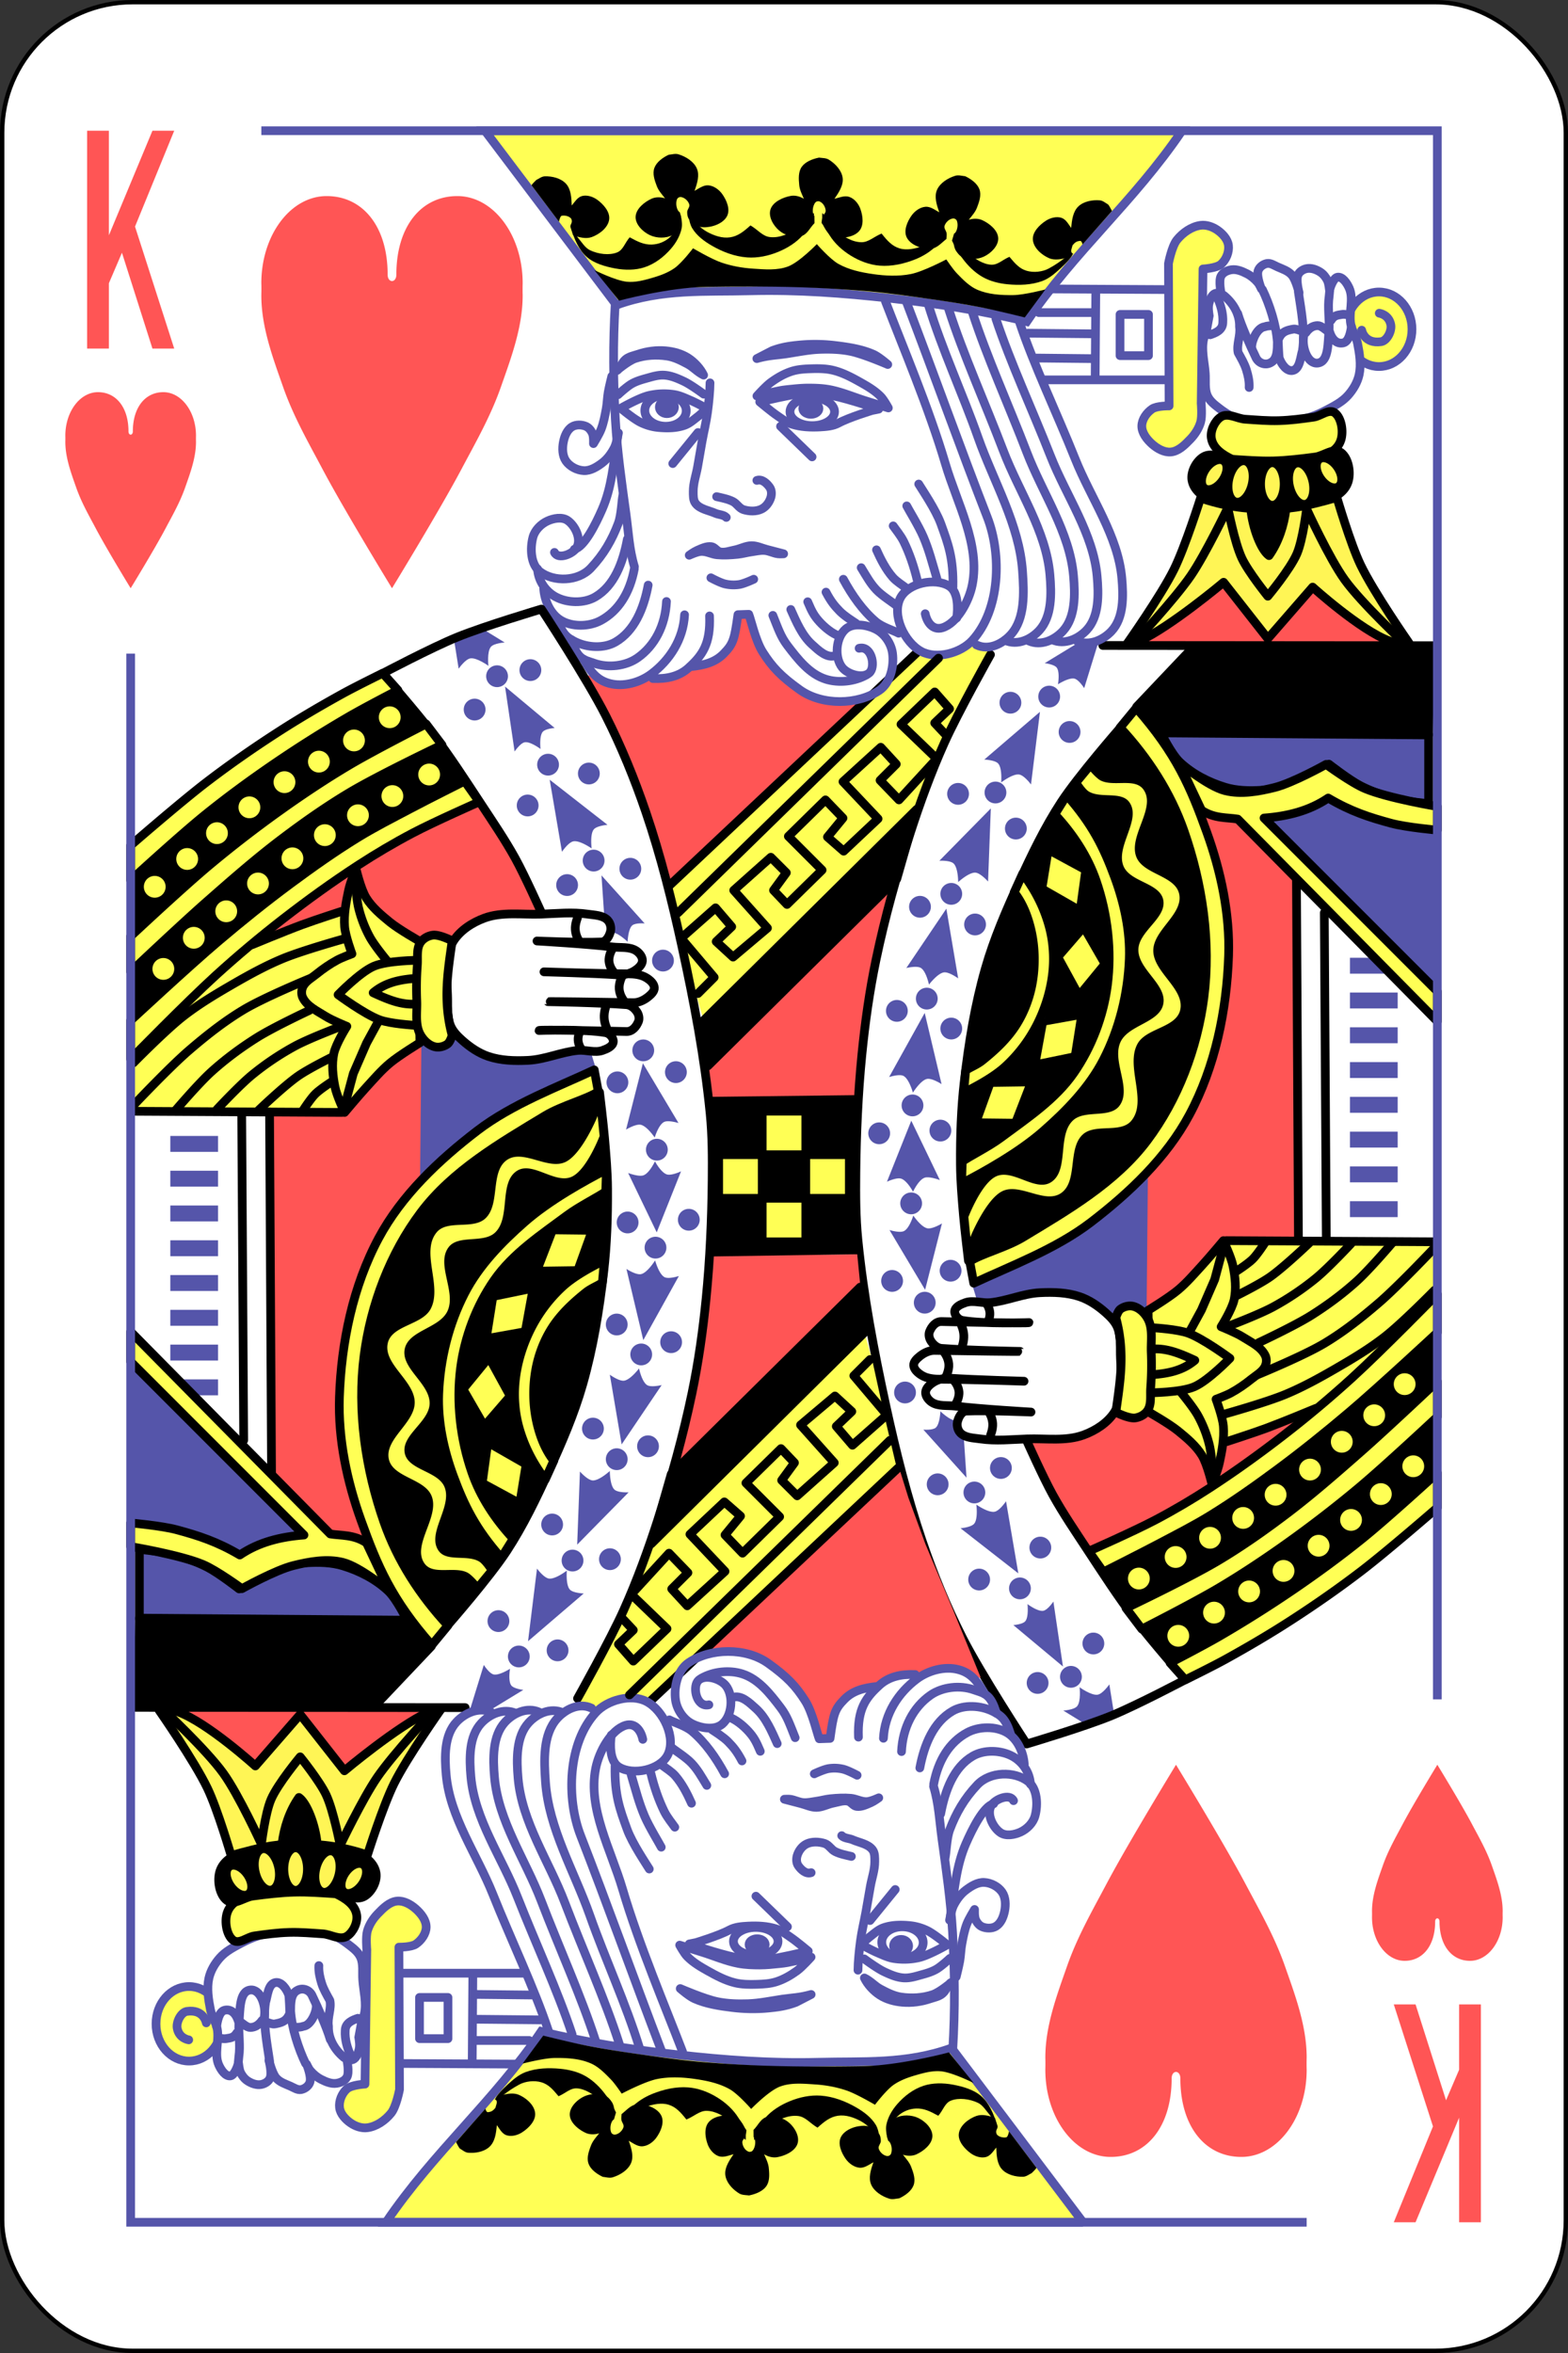 <svg width="360" height="540" xmlns="http://www.w3.org/2000/svg"><rect width="100%" height="100%" fill="#333333" stroke="none"/><g transform="translate(0 -.362)" fill="none" fill-rule="evenodd"><rect stroke="#000" fill="#FFF" fill-rule="nonzero" x=".5" y=".862" width="359" height="539" rx="29.944"/><path fill="#F55" fill-rule="nonzero" d="M340 510.362v-50h-5v15l-3 7-7-22h-5l9 28-9 22h5l10-24v24zM20 30.362v50h5v-15l3-7 7 22h5l-9-28 9-22h-5l-10 24v-24z"/><path fill="#FF5" fill-rule="nonzero" d="M281.379 330.737l17.671-5.332 13.407-10.359 9.445-9.14 7.77-7.77.304-12.492-48.445-.305 2.285 6.55-.457 6.247-2.437 6.55 5.332 3.048 4.418 3.656v2.894l-3.961 3.504-7.465 3.809 1.98 5.18z"/><path d="M290.367 285.644s-1.665 2.579-2.742 3.656c-1.078 1.077-3.657 2.742-3.657 2.742M300.574 285.644s-5.744 5.498-8.988 7.77c-2.477 1.733-7.922 4.417-7.922 4.417M281.683 304.839s7.267-2.722 10.664-4.57a63.552 63.552 0 009.75-6.551c2.923-2.382 8.075-7.922 8.075-7.922M319.617 285.644s-5.234 6.145-8.227 8.836c-3.21 2.885-6.705 5.472-10.36 7.77-3.826 2.404-12.034 6.245-12.034 6.245M329.215 286.862s-8.15 8.633-12.645 12.493c-3.938 3.38-8.04 6.627-12.492 9.293-4.814 2.882-15.235 7.16-15.235 7.16M280.922 324.948s9.584-2.67 14.168-4.57c4.007-1.662 7.824-3.768 11.578-5.941 3.876-2.244 7.743-4.555 11.273-7.313 4.106-3.207 11.426-10.664 11.426-10.664" stroke="#000" stroke-width="2" stroke-linecap="round" stroke-linejoin="round"/><path fill="#F55" fill-rule="nonzero" d="M298.136 326.32l-16.91 5.331-1.98 9.446 10.207-7.313zM235.828 331.042l10.512-.152 4.57-2.133 5.332-4.113 3.504 1.37 3.808-1.523 5.332 3.352 5.942 4.875 2.894 5.941.305 2.742-11.73 7.16-16.454 7.618-8.835-13.559z"/><path fill="#55A" fill-rule="nonzero" d="M223.183 295.089l1.067 3.504 5.941.305 7.16-1.98 6.703.304 7.008 1.676 4.875 4.418 1.524-2.895 3.199-.152 3.504 1.828-.153-33.516-11.882 11.578-6.856 4.114-10.512 5.789z"/><path fill="#F55" fill-rule="nonzero" d="M275.894 186.468l8.531 2.133 13.711 14.168-.609 81.808-16.605.61-4.114 4.722-5.027 5.637-8.531 5.941.304-31.84 9.293-12.187 5.332-13.254 3.657-17.062.152-17.215-3.504-15.691z"/><path fill="#55A" fill-rule="nonzero" d="M291.129 187.991l7.312-1.37 6.703-3.048 7.922 4.114 8.074 1.98 8.38 1.219v35.8zM309.939 220.162h10.957v3.652h-10.957z"/><path fill="#000" fill-rule="nonzero" d="M245.384 182.9l12.098-14.837 9.587 12.098 6.62 16.664 2.967 15.522-.228 16.206-5.022 19.631-7.99 13.924-11.412 11.185-10.957 7.99-18.261 8.445-1.826-17.804 12.782-7.305 14.381-13.011 7.076-12.783 4.11-14.152-.457-10.957-2.968-12.326-4.565-10.272zM262.695 374.084l12.52-5.782 14.683-9.128 10.069-7.745 9.929-7.729 10.908-9.42 9.196-8.283.033 12.365-16.361 13.63-12.447 9.671-10.768 7.468-10.068 5.67-12.04 7.124zM253.5 361.483l16.414-8.358 15.958-10.03 10.942-8.512 10.79-8.055 11.855-10.79 10.182-9.27-.152 11.55-17.781 16.413-13.526 11.399-11.703 8.207-10.942 6.23-16.718 8.663z"/><path d="M249.97 356.356s10.313-4.548 15.295-7.173c4.26-2.245 8.417-4.7 12.456-7.323 5.947-3.862 11.704-8.023 17.31-12.368 5.29-4.1 10.425-8.41 15.379-12.912 6.776-6.157 19.59-19.254 19.59-19.254v8.856s-13.239 12.311-20.13 18.155c-5.409 4.587-10.938 9.04-16.638 13.258-4.984 3.69-10.056 7.279-15.337 10.528-3.914 2.409-8.026 4.48-12.088 6.63-4.128 2.184-12.478 6.368-12.478 6.368l-3.36-4.765z" stroke="#000" stroke-width="2" fill="#FF5" fill-rule="nonzero" stroke-linecap="round" stroke-linejoin="round"/><path fill="#F55" fill-rule="nonzero" d="M162.886 252.524l34.064-.31.929-9.6 2.168-14.244 2.013-10.374 4.335-15.484-43.973 42.27zM134.861 155.443l6.194 15.173 6.503 15.484 3.87 10.529 2.168 6.967 45.522-42.889-6.503.62-8.361-2.168-5.42-3.407-3.716-6.193-3.251-8.206h-2.168l-.774 5.264-4.026 5.42-5.729 1.393-4.18 2.787-5.73-.774-3.56 2.012h-5.42l-4.18-2.322z"/><path fill="#FF5" fill-rule="nonzero" d="M161.338 233.944l-1.703-6.194-2.787-12.696-2.632-11.148 56.514-54.347 4.49 1.548 5.11-1.548 3.097-2.168 3.561 2.323-9.135 19.819-6.968 17.341z"/><path d="M211.992 328.453l9.912 11.026-.708-10.456s-1.111-1.968-1.923-2.727c-1.153.096-3.366-2.05-3.366-2.05s-.095 2.885-1.051 3.746c-.724.652-2.864.461-2.864.461zM255.767 393.62l-1.072-6.697s-1.502 2.162-2.674 2.359c-1.478.248-4.158-1.71-4.158-1.71s.376 3.231-.563 4.354c-.71.85-3.169 1.003-3.169 1.003l5.84 3.59" fill="#55A" fill-rule="nonzero"/><path d="M227.402 150.596s-7.487 13.33-10.61 20.296c-3.025 6.749-5.568 13.718-7.84 20.757-3.084 9.547-5.793 19.238-7.842 29.06-1.492 7.151-2.504 14.408-3.229 21.678-.9 9.039-1.29 18.132-1.384 27.215-.052 5.076-.039 10.17.462 15.221 1.275 12.88 3.699 25.64 6.457 38.285 2.274 10.422 4.86 20.809 8.303 30.905 2.58 7.567 5.611 15.008 9.225 22.14 4.303 8.491 14.76 24.447 14.76 24.447s13.07-3.887 19.373-6.458c5.858-2.389 17.067-8.302 17.067-8.302s-7.908-9.05-11.531-13.838c-3.938-5.203-7.487-10.692-11.07-16.144-2.695-4.1-5.467-8.162-7.842-12.454-2.23-4.032-5.996-12.454-5.996-12.454" stroke="#000" stroke-width="2" stroke-linecap="round" stroke-linejoin="round"/><path d="M225.982 174.683l12.782-10.957-2.054 16.664s-1.562-2.12-2.74-2.283c-1.484-.207-4.108 1.826-4.108 1.826s.285-3.241-.685-4.337c-.734-.83-3.195-.913-3.195-.913zM239.854 152.558l8.294-5.055 3.867.767-3.094 10.015s-1.228-1.955-2.256-2.18c-1.296-.286-3.76 1.298-3.76 1.298s.484-2.801-.294-3.824c-.589-.774-2.757-1.021-2.757-1.021zM215.677 197.894l11.806-12.003-.632 16.778s-1.736-1.979-2.923-2.042c-1.496-.08-3.939 2.169-3.939 2.169s.01-3.254-1.05-4.264c-.802-.764-3.262-.638-3.262-.638zM208.087 222.515l9.19-13.618 2.709 15.996s-2.094-1.54-3.27-1.372c-1.483.211-3.43 2.806-3.43 2.806s-.637-3.08-1.876-3.832c-.938-.57-3.323.02-3.323.02zM204.132 247.544l8.173-14.719 3.87 16.337s-2.201-1.443-3.362-1.187c-1.463.323-3.217 3.141-3.217 3.141s-.86-3.137-2.15-3.828c-.977-.522-3.314.256-3.314.256zM203.638 271.56l5.585-14.005 6.56 13.628s-2.413-.929-3.514-.535c-1.389.498-2.644 3.207-2.644 3.207s-1.375-2.6-2.763-3.008c-1.05-.31-3.224.712-3.224.712zM204.222 282.65l8.173 13.713 3.87-15.222s-2.201 1.345-3.362 1.107c-1.463-.301-3.217-2.927-3.217-2.927s-.86 2.923-2.15 3.566c-.977.487-3.314-.238-3.314-.238zM220.524 351.086l13.274 10.356-2.82-16.55s-1.463 2.188-2.631 2.406c-1.474.274-4.189-1.635-4.189-1.635s.434 3.224-.484 4.364c-.695.862-3.15 1.06-3.15 1.06zM232.65 373.305l11.396 9.514-2.196-14.908s-1.308 1.942-2.329 2.118c-1.287.223-3.62-1.536-3.62-1.536s.327 2.903-.49 3.911c-.62.764-2.76.9-2.76.9zM234.485 161.631a2.5 2.5 0 11-5 0 2.5 2.5 0 015 0zM243.383 160.226a2.5 2.5 0 11-5 0 2.5 2.5 0 015 0zM248.066 168.344a2.5 2.5 0 11-5 0 2.5 2.5 0 015 0zM222.464 182.55a2.5 2.5 0 11-5 0 2.5 2.5 0 015 0zM231.05 182.238a2.5 2.5 0 11-5 0 2.5 2.5 0 015 0zM235.733 190.512a2.5 2.5 0 11-5 0 2.5 2.5 0 015 0zM220.903 205.499a2.5 2.5 0 11-5 0 2.5 2.5 0 015 0zM213.721 208.465a2.5 2.5 0 11-5 0 2.5 2.5 0 015 0zM226.367 212.524a2.5 2.5 0 11-5 0 2.5 2.5 0 015 0zM215.283 229.54a2.5 2.5 0 11-5 0 2.5 2.5 0 015 0zM220.903 236.41a2.5 2.5 0 11-5 0 2.5 2.5 0 015 0zM208.414 232.35a2.5 2.5 0 11-5 0 2.5 2.5 0 015 0zM204.355 260.45a2.5 2.5 0 11-5 0 2.5 2.5 0 015 0zM212.004 254.05a2.5 2.5 0 11-5 0 2.5 2.5 0 015 0zM218.405 259.826a2.5 2.5 0 11-5 0 2.5 2.5 0 015 0zM211.692 276.53a2.5 2.5 0 11-5 0 2.5 2.5 0 015 0zM214.814 299.323a2.5 2.5 0 11-5 0 2.5 2.5 0 015 0zM220.747 291.986a2.5 2.5 0 11-5 0 2.5 2.5 0 015 0zM207.32 294.327a2.5 2.5 0 11-5 0 2.5 2.5 0 015 0zM210.287 319.93a2.5 2.5 0 11-5 0 2.5 2.5 0 015 0zM217.78 341.005a2.5 2.5 0 11-5 0 2.5 2.5 0 015 0zM226.21 342.879a2.5 2.5 0 11-5 0 2.5 2.5 0 015 0zM232.299 337.259a2.5 2.5 0 11-5 0 2.5 2.5 0 015 0zM241.353 355.524a2.5 2.5 0 11-5 0 2.5 2.5 0 015 0zM236.67 364.89a2.5 2.5 0 11-5 0 2.5 2.5 0 015 0zM227.303 362.861a2.5 2.5 0 11-5 0 2.5 2.5 0 015 0zM240.729 386.59a2.5 2.5 0 11-5 0 2.5 2.5 0 015 0zM248.379 385.185a2.5 2.5 0 11-5 0 2.5 2.5 0 015 0zM253.53 377.536a2.5 2.5 0 11-5 0 2.5 2.5 0 015 0z" fill="#55A" fill-rule="nonzero"/><path d="M153.85 203.444l56.756-53.39" stroke="#000" stroke-width="2" stroke-linecap="round" stroke-linejoin="round"/><path d="M266.5 168.439s2.42 4.98 4.38 6.824c2.894 2.724 6.6 4.613 10.372 5.765 2.658.813 5.526.868 8.297.706 2.738-.16 5.498-.667 8.067-1.647 2.692-1.026 7.491-4.353 7.491-4.353s4.647 3.617 7.25 4.957c2.622 1.35 5.449 2.321 8.308 3.043 2.396.605 7.335 1.06 7.335 1.06v-15.885l-61.5-.47z" stroke="#000" stroke-width="2" fill="#55A" fill-rule="nonzero" stroke-linecap="round" stroke-linejoin="round"/><path stroke="#000" stroke-width="2" fill="#000" fill-rule="nonzero" stroke-linecap="round" stroke-linejoin="round" d="M273.913 148.907l-12.943 13.649 5.295 6 61.735.47.176-20.237z"/><path d="M301.094 135.062l-9.65 12.741h26.124c-5.532-4.317-10.728-8.446-16.474-12.741zM280.692 134.438l10.086 13.476-29.009.17c5.78-4.565 12.919-9.103 18.923-13.646z" fill="#F55" fill-rule="nonzero"/><path d="M253.198 148.49l76.25.064" stroke="#000" stroke-width="2" stroke-linecap="round" stroke-linejoin="round"/><g stroke="#55A" stroke-linecap="round" stroke-linejoin="round" stroke-width="2"><path d="M324.18 75.927c0 4.723-3.393 8.553-7.58 8.553-4.185 0-7.579-3.83-7.579-8.553 0-4.724 3.394-8.553 7.58-8.553s7.58 3.829 7.58 8.553h0zM276.2 62.089s3.1-.152 4.172-1.113c1.147-1.029 1.865-2.783 1.669-4.311-.182-1.417-1.335-2.656-2.503-3.477-1.105-.776-2.557-1.296-3.895-1.113-2.103.29-4.085 1.69-5.423 3.338-1.211 1.492-1.947 5.424-1.947 5.424l.139 32.682s-2.807-.05-3.894.696c-1.253.858-2.342 2.375-2.365 3.894-.024 1.598 1.17 3.11 2.365 4.172 1.165 1.035 2.76 1.95 4.31 1.808 1.768-.163 3.219-1.644 4.451-2.92 1.055-1.093 1.932-2.44 2.364-3.895.41-1.378.14-4.31.14-4.31l.417-30.875z" fill="#FF5" fill-rule="nonzero"/><path d="M316.67 72.241s2.199.295 2.643 2.643c.277 1.469-.888 3.7-2.226 3.894-3.898.561-4.45-2.643-4.45-2.643" fill-opacity=".331" fill="#FF5" fill-rule="nonzero"/><path d="M241.431 66.678l26.702.14M268.273 87.54h-28.51M251.584 67.095l-.14 20.166" fill="#FF5" fill-rule="nonzero"/><path d="M257.147 72.519h6.536v9.457h-6.536zM250.471 76.97l-14.463-.14M238.51 72.102h12.657M237.955 82.533l13.072.139"/></g><path d="M262.165 374.23s11.932-6.056 17.68-9.47c5.3-3.147 10.444-6.564 15.467-10.138a270.462 270.462 0 0016.421-12.65C318.03 336.723 330 325.507 330 325.507v-8.145s-11.473 10.841-17.4 16.05c-5.589 4.91-11.187 9.83-17.116 14.321-5.076 3.847-10.299 7.528-15.77 10.789-6.822 4.066-21.188 10.898-21.188 10.898l3.64 4.81zM272.132 385.881s6.233-3.064 9.272-4.743c5.119-2.828 10.168-5.792 15.078-8.969 5.51-3.564 10.906-7.319 16.117-11.308 5.996-4.588 17.401-14.499 17.401-14.499v-8s-11.218 10.294-17.139 15.07c-5.116 4.127-10.433 8.01-15.86 11.719a281.15 281.15 0 01-16.896 10.658c-3.748 2.188-11.463 6.175-11.463 6.175l3.49 3.897z" stroke="#000" stroke-width="2" fill="#FF5" fill-rule="nonzero" stroke-linecap="round" stroke-linejoin="round"/><g stroke="#55A" stroke-linecap="round" stroke-linejoin="round"><path d="M177.275 80.843c2.228-.843 4.193-1.102 6.342-1.305a38.154 38.154 0 018.184.121c2.978.364 6.055.822 8.766 2.036 1.233.552 3.256 2.317 3.256 2.317s-5.549-2.403-8.515-3.012c-2.288-.47-4.672-.54-7.013-.463-2.675.087-5.312.659-7.96 1.049-2.194.323-3.862.304-6.566 1.07l3.506-1.813zM173.785 91.241s2.003-2.248 3.21-3.13c1.451-1.06 3.05-1.984 4.762-2.533 1.433-.46 2.97-.545 4.476-.592 1.688-.051 3.42-.045 5.052.355 2.212.543 4.247 1.624 6.203 2.722 1.691.949 3.387 1.935 4.732 3.313.73.746 1.736 2.605 1.736 2.605s-3.416-1.068-5.125-1.6c-2.792-.87-5.491-2.057-8.377-2.603-1.593-.3-3.235-.353-4.86-.355-1.55-.001-3.094.17-4.633.327-.577.06-1.154.129-1.724.233-1.835.334-5.452 1.258-5.452 1.258h0z" stroke-width="2.003"/><path d="M200.193 94.566s-5.3 1.605-7.65 2.887c-1.275.696-2.814.814-4.264.892-2.182.117-4.458.017-6.522-.65-1.24-.402-2.265-1.23-3.328-1.953-1.401-.954-4.001-3.137-4.001-3.137s3.893-.929 5.858-1.302c1.584-.3 3.166-.71 4.778-.753 2.03-.055 4.067.233 6.06.621 3.62.705 10.624 3.084 10.624 3.084l-1.555.31z" stroke-width="2.003"/><path d="M181.373 94.855c0 1.764 2.29 3.194 5.116 3.194 2.825 0 5.116-1.43 5.116-3.194 0-1.765-2.29-3.195-5.116-3.195-2.826 0-5.116 1.43-5.116 3.195z" stroke-width="2.006"/><path d="M184.315 94.115c0 .735.83 1.331 1.854 1.331s1.855-.596 1.855-1.33c0-.736-.83-1.332-1.855-1.332-1.024 0-1.854.596-1.854 1.331zM141.574 85.412s.305.114 1.285-1.614c.892-1.572 2.251-1.665 3.555-2.113 2.047-.702 4.286-1.005 6.442-.809 1.781.162 3.612.652 5.117 1.619 1.493.96 2.838 2.434 3.57 3.951-1.476-.721-2.359-1.838-3.673-2.536-1.489-.791-3.043-1.592-4.71-1.84-2.427-.362-5.016-.225-7.338.565-1.602.545-4.248 2.777-4.248 2.777z" stroke-width="2.003" fill="#55A" fill-rule="nonzero"/><path d="M163.013 88.232c-.012 1.883-.275 4.549-.583 6.804-.3 2.198-.833 4.358-1.23 6.54-.358 1.974-.688 3.951-1.037 5.926-.33 1.873-1.006 3.717-.998 5.619.003.931-.049 2.002.511 2.746 1.026 1.362 3.012 1.606 4.573 2.291.816.358 1.926.318 2.501.948" stroke-width="2.003"/><path d="M173.77 110.612c1.196-.406 2.327.702 2.944 1.583.456.652.485 1.567.264 2.316-.318 1.078-1.089 2.176-2.16 2.692-1.225.59-2.837.527-4.142.11-.982-.315-1.485-1.382-2.395-1.847-1.15-.587-2.478-.823-3.75-1.128" stroke-width="2.003"/><path d="M179.916 127.46s-2.524-.666-3.79-.987c-1.182-.3-2.328-.88-3.553-.877-1.35.004-2.587.733-3.91.987-1.093.209-2.225.66-3.316.438-.78-.159-1.223-1.096-2.013-1.205-1.138-.157-2.273.43-3.317.876-.646.277-1.777 1.096-1.777 1.096s1.765-.827 2.725-.877c1.252-.065 2.423.653 3.672.767 1.572.144 3.167.048 4.737-.11 1.04-.103 2.047-.4 3.08-.547 1.021-.145 2.05-.4 3.08-.329 1.06.073 2.025.638 3.08.767.43.053 1.302 0 1.302 0z" stroke-width="2.003" fill="#55A" fill-rule="nonzero"/><path d="M173.046 133.294s-2.145 1.021-3.316 1.206a8.683 8.683 0 01-3.198-.11c-1.185-.263-3.317-1.424-3.317-1.424M161.564 90.817s-2.914-2.165-4.545-2.932c-1.424-.67-2.92-1.324-4.501-1.425-1.445-.092-2.877.385-4.265.767-1.103.304-2.207.644-3.198 1.206-1.168.662-3.153 2.506-3.153 2.506" stroke-width="2.003"/><path d="M142.535 94.053s2.914 2.467 4.626 3.288c1.217.584 2.555.98 3.904 1.114 2.018.201 4.137.19 6.067-.478 1.16-.402 2.135-1.29 3.13-2.06.707-.547 2.009-1.811 2.009-1.811s-2.415-1.308-3.665-1.84c-1.254-.535-2.51-1.151-3.836-1.354a15.279 15.279 0 00-5.825.222c-2.261.54-6.41 2.92-6.41 2.92h0z" stroke-width="2.003"/><path d="M157.552 94.695c-.034 1.977-2.19 3.543-4.814 3.497-2.625-.045-4.724-1.685-4.69-3.663.035-1.977 2.19-3.543 4.814-3.497 2.625.046 4.724 1.685 4.69 3.663z" stroke-width="2.009"/><path d="M154.835 93.826c-.014.823-.797 1.478-1.749 1.461-.95-.016-1.71-.697-1.696-1.521.014-.824.797-1.479 1.748-1.462.952.016 1.711.698 1.697 1.522z" stroke-width="2.021" fill="#55A" fill-rule="nonzero"/><path d="M179.206 98.203l7.241 7.011M160.254 99.627l-5.793 7.12" stroke-width="2.003"/></g><path d="M111.35 30.378l30.191 39.984c10.44-3.776 20.394-2.99 30.671-3.262 10.714-.284 21.455.516 32.106 1.705 10.558 1.18 21.837 2.944 31.415 5.373 10.946-16.155 24.69-27.645 35.636-43.8H111.35z" stroke="#55A" stroke-width="2" fill="#FF5" fill-rule="nonzero"/><path d="M156.078 49.079c-.728-.379-1.07-2.133-.6-3.072.136-.272.518-.466.833-.429.888.103 1.7.9 1.945 1.707.176.576-.486 1.138-.487 1.738-.002.595.097 1.252.473 1.726.736.93 1.936 1.722 3.156 1.772 2.028.083 4.588-.818 5.496-2.506.837-1.558-.043-3.666-1.078-5.12-.7-.984-1.888-1.884-3.16-1.998-1.151-.103-2.194.718-3.188 1.266.58-1.664 1.22-3.593.493-5.197-.698-1.537-2.461-2.663-4.177-3.188-.722-.22-1.524.028-2.28.108-1.358.652-2.754 1.654-3.254 2.988-.504 1.344.045 2.894.56 4.234.394 1.027 1.182 1.89 1.88 2.77-1-.316-2.157-.337-3.078.081-1.742.791-3.624 2.372-3.684 4.162-.058 1.724 1.607 3.42 3.275 4.203 1.542.724 3.698.805 5.192-.028 1.165-.65 1.77-2.088 2.008-3.356.116-.62-.325-1.861-.325-1.861zM130.961 52.445c-.053-.682.444-.755.299-1.573-.145-.812-1.495-1.177-2.319-.993-.292.065-.568 1.073-.606 1.364l-6.308-8.375c.284-.429.76-.843 1.099-1.203.643-.314 1.25-.82 1.967-.84 1.702-.051 3.675.443 4.821 1.667 1.197 1.277 1.29 3.29 1.348 5.037.693-.829 1.33-1.918 2.386-2.185 1.167-.295 2.53.169 3.49.872 1.417 1.038 2.933 2.753 2.726 4.482-.225 1.873-2.202 3.423-4.013 4.074-1.348.485-2.926.051-4.271-.434M197.748 55.953c-2.128-.04-4.182-1.301-5.787-2.783-.855-.789-1.037-2.22-1.85-3.068-.37-.387-.908-.237-1.323-.867-.196 3.112.727 3.583 1.646 5.07 1.207 1.953 2.978 3.537 4.865 4.704 2.03 1.256 4.344 2.141 6.694 2.32 2.767.212 5.634-.426 8.265-1.497 1.786-.728 3.526-1.806 4.903-3.266.766-.812 1.508-2.074 1.749-2.929-1.262 1.233-3.255 2.59-5.128 3.232-1.708.585-3.626 1.012-5.317.476-1.642-.52-2.734-1.704-4.054-3.382-1.786.72-3.013 2.02-4.663 1.99z" fill="#000" fill-rule="nonzero"/><path d="M176.712 54.762c2.167.282 4.419-.726 6.328-1.879 1.005-.607 1.629-1.764 2.521-2.545.423-.37.536-1.117 1.335-1.009-.306 3.107-1.314 3.548-2.49 4.906-1.546 1.785-3.598 3.047-5.703 3.917-2.264.936-4.758 1.462-7.173 1.286-2.844-.208-5.652-1.27-8.15-2.726-1.696-.988-3.383-2.224-4.449-3.966-.572-.935-.79-2.359-.896-3.24 1.081 1.409 2.592 3.126 4.279 4.049 1.621.887 3.518 1.546 5.321 1.271 1.751-.267 3.053-1.272 4.665-2.732 1.697.98 2.732 2.45 4.412 2.668zM227.636 61.111c-1.945-.059-3.856-1.419-5.461-2.652-.762-.585-1.172-1.536-1.885-2.18-.41-.371-.64-.937-1.358-.954.02 2.896 1.025 2.933 1.922 4.175 1.267 1.754 2.862 3.363 4.742 4.432 1.742.99 3.778 1.486 5.772 1.674 2.646.25 5.443.166 7.936-.752 1.63-.6 2.991-1.812 4.266-2.99 1.082-1 2.648-2.615 2.812-3.408-1.504.516-2.469 1.83-5.58 3.52-1.416.77-3.477 1.015-5.12.523-1.616-.483-2.605-1.615-3.917-3.192-1.585.651-2.621 1.85-4.13 1.804zM141.688 58.291c-1.793.716-4.304.415-6.222-.503-1.147-.55-1.852-1.804-2.697-2.769-.55-.63-1.878-3.225-1.542-1.967.51 1.916 1.661 4.694 3.537 6.315 1.704 1.472 4.262 2.187 6.421 2.59 2.324.433 4.698.425 6.746-.24 2.412-.785 4.48-2.383 6.134-4.294 1.122-1.298 2.103-2.955 2.443-4.724.187-.977-.038-2.154-.268-3.022-.585 2.141-1.032 3.784-2.356 5.057-1.098 1.055-2.67 1.704-4.231 1.752-1.754.054-3.136-.595-5.08-1.665-1.127 1.29-1.495 2.915-2.885 3.47z" fill="#000" fill-rule="nonzero"/><path d="M240.013 66.796s-4.856 1.259-7.34 1.29c-2.807.035-5.76-.124-8.33-1.249-1.816-.795-3.253-2.304-4.637-3.726-.937-.963-2.442-3.213-2.442-3.213s-5.262 2.782-8.132 3.355c-2.842.566-5.818.424-8.678.014-2.75-.394-5.571-.99-7.986-2.354-1.941-1.097-4.932-4.523-4.932-4.523s-4.003 4.14-6.6 5.124c-2.526.956-5.377.672-8.06.5-2.449-.156-4.902-.6-7.222-1.389-2.31-.784-6.542-3.281-6.542-3.281s-2.536 3.34-4.218 4.53c-1.565 1.108-3.428 1.763-5.266 2.292-1.85.531-3.789 1.043-5.701.856-2.63-.257-7.463-2.675-7.463-2.675l5.674 7.017s11.164-3.025 20.084-3.177c5.782-.099 14.212-.126 21.312.097 5.328.168 10.657.461 15.964.932 4.578.407 9.496 1.105 14.226 1.791 3.866.56 7.732 1.142 11.564 1.898 3.354.662 9.992 2.308 9.992 2.308l4.733-6.417zM246.256 58.574c-.593-.48-.197-1.124 0-1.932.592-.703.978-.938 1.788-1.002.288.083.461.542.48.835l6.774-7.702c-.256-.444-.553-1.098-.868-1.477-.622-.351-1.196-.891-1.91-.955-1.696-.15-3.698.226-4.922 1.38-1.278 1.202-1.5 3.206-1.67 4.945-.64-.868-1.204-1.991-2.243-2.32-1.146-.364-2.537.018-3.54.663-1.482.952-3.107 2.574-3.011 4.31.103 1.883 1.978 3.545 3.744 4.302 1.315.563 2.918.224 4.293-.181M219.034 54c.728-.38 1.07-2.133.6-3.073-.137-.272-.518-.465-.833-.429-.889.104-1.7.9-1.945 1.707-.176.576.418 1.142.487 1.739.049.418-.055 1.261-.055 1.261-1.165.91-2.153 2.145-3.574 2.236-2.025.13-4.589-.818-5.496-2.506-.837-1.557.043-3.666 1.078-5.12.7-.984 1.888-1.883 3.16-1.997 1.151-.104 2.194.718 3.188 1.265-.58-1.663-1.22-3.592-.493-5.196.697-1.537 2.461-2.664 4.177-3.188.722-.221 1.524.027 2.28.107 1.358.652 2.754 1.655 3.254 2.988.504 1.344-.046 2.894-.56 4.235-.395 1.026-1.182 1.89-1.88 2.77.999-.316 2.157-.337 3.077.08 1.743.792 3.625 2.373 3.685 4.162.057 1.724-1.607 3.42-3.275 4.204-1.542.723-3.7.808-5.192-.029-1.253-.702-1.385-2.295-2.147-3.621l.464-1.596zM186.98 49.916c-.6-.544-.46-2.323.248-3.116.204-.23.625-.323.92-.21.83.317 1.37 1.287 1.42 2.126.032.529-.564.922-.73 1.428-.143.44-.215 1.365-.215 1.365.881 1.165 1.294 2.588 2.574 3.037 1.906.669 4.655.334 5.986-1.075 1.228-1.3.944-3.554.335-5.213-.413-1.123-1.319-2.283-2.517-2.705-1.085-.382-2.314.157-3.422.442 1.008-1.465 2.146-3.173 1.874-4.901-.261-1.657-1.663-3.178-3.18-4.105-.639-.39-1.48-.347-2.233-.455-1.488.297-3.106.925-3.948 2.09-.849 1.176-.734 2.81-.597 4.231.105 1.089.634 2.116 1.072 3.137-.88-.55-1.994-.853-2.996-.675-1.897.337-4.141 1.404-4.68 3.12-.52 1.651.634 3.699 2.035 4.864 1.296 1.078 3.359 1.688 5.026 1.245 1.4-.372 1.955-1.88 3.048-2.974l-.02-1.656z" fill="#000" fill-rule="nonzero"/><g stroke="#55A" stroke-linecap="round" stroke-linejoin="round" stroke-width="2"><path d="M208.19 69.864c6.222 16.265 12.518 33.893 18.484 49.202 3.344 8.583 2.97 21.222-3.409 28.236-2.696 2.964-8.21 4.454-11.743 2.565-3.873-2.072-6.83-8.368-4.808-12.268 1.767-3.408 7.907-4.744 11.184-2.745 2.146 1.31 2.069 5.12 1.752 7.334"/><path d="M203.3 69.551c3.777 9.872 10.02 24.569 13.76 37.274 2.676 9.084 8.01 18.44 6.174 27.73-.778 3.94-3.558 8.876-6.892 9.882-2.218.64-3.536-1.312-3.922-3.228"/><path d="M213.07 70.068c3.334 10.784 7.858 20.414 11.501 30.726 3.587 10.151 9.438 19.908 10.192 30.648.345 4.913.625 10.864-2.658 14.535-1.84 2.057-5.04 3.773-7.928 2.387"/><path d="M217.81 71.304c3.335 10.395 8.405 21.63 12.534 32.474 3.612 9.486 9.832 18.385 10.707 28.505.372 4.297.486 9.525-2.4 12.713-1.852 2.047-5.04 3.637-7.928 2.301"/><path d="M223.23 71.944c3.335 10.325 8.404 21.485 12.533 32.256 3.612 9.42 9.833 18.26 10.708 28.312.372 4.268.485 9.46-2.4 12.627-1.853 2.033-5.04 3.612-7.929 2.286"/><path d="M228.645 73.491c3.335 10.08 8.405 20.975 12.534 31.49 3.612 9.197 9.832 17.826 10.708 27.64.371 4.166.485 9.235-2.4 12.326-1.853 1.985-5.04 3.526-7.929 2.232"/><path d="M234.082 74.326c3.335 9.975 8.585 20.876 12.77 31.358 3.632 9.092 9.833 17.64 10.709 27.351.371 4.123.485 9.14-2.4 12.198-1.853 1.964-5.04 3.49-7.929 2.208"/></g><path d="M197.247 149.138c2.75-.663 3.77 3.788 2.582 5.386-1.305 1.757-5.143.72-6.488-1.007-1.81-2.324-1.454-6.835.823-8.8 1.754-1.513 5.004-.962 7.064.139 1.966 1.05 3.408 3.292 3.688 5.441.387 2.966-.475 6.757-3.003 8.488-4.965 3.4-13.16 3.531-18.272-.115-4.366-3.113-6.354-5.238-8.525-8.657-1.652-2.601-2.759-7.626-3.203-8.672l-2.488.083c-.782 5.667-1.059 6.703-3.293 8.977-1.917 1.95-4.402 2.638-7.653 2.96" stroke="#55A" stroke-width="2" stroke-linecap="round" stroke-linejoin="round"/><path d="M177.437 141.588c1.228 3.044 1.808 4.89 3.366 6.933 2.368 3.106 5.02 6.54 8.811 7.724 2.957.923 6.605.538 9.276-.984" stroke="#55A" stroke-width="2" stroke-linecap="round" stroke-linejoin="round"/><path d="M181.555 140.232c1.227 2.733 2.564 5.96 4.905 8.061 1.469 1.319 3.382 3.231 5.361 2.515M185.441 138.462c.969 2.313 1.53 3.283 2.73 4.603 1.214 1.334 2.985 2.75 4.372 3.188M189.641 136.249c1.061 2.02 1.914 3.119 3.188 4.41 1.07 1.085 3.09 2.35 3.67 2.73M193.624 133.298c2.013 3.724 4.474 7.202 7.433 9.718 1.565 1.33 4.096 2.002 5.253 2.667M197.722 130.638c1.277 2.087 2.078 3.583 3.481 5.081 1.292 1.38 4.071 3.112 4.457 3.504M201.235 126.545c.949 2.125 2.13 4.454 3.73 6.297.825.951 2.284 1.839 2.95 2.365M218.788 135.103c.137-6.655-1.086-9.904-2.772-14.542-1.19-3.27-4.345-7.876-5.088-9.116M215.119 133.19c-1.15-3.863-1.797-6.53-3.122-9.634-1.054-2.47-3.468-6.371-3.816-7.096M210.606 133.568c-.787-3.29-1.824-6.248-3.091-8.86-.702-1.445-1.894-2.846-2.446-3.66M127.301 127.133c.857 1.757 4.292.356 5.144-1.184 1.05-1.898-.346-4.916-2.131-6.147-1.274-.878-3.235-.512-4.638.138-1.495.693-2.873 2.084-3.306 3.674-.711 2.611-.536 6.32 1.619 7.957 3.097 2.354 8.678 2.312 11.643-.822 2.95-3.118 4.892-6.493 6.3-10.248.777-2.073.805-5.505 1.098-6.55" stroke="#55A" stroke-width="2" stroke-linecap="round" stroke-linejoin="round"/><path d="M141.781 100.833c-.973 6.11-1.303 11.292-3.537 16.43-1.483 3.41-4.098 8.636-6.375 9.156M123.412 130.928c.172 2.788 1.883 5.15 4.093 6.367 2.678 1.473 6.53 1.603 9.168.061 4.364-2.548 6.352-7.872 7.36-13.253" stroke="#55A" stroke-width="2" stroke-linecap="round" stroke-linejoin="round"/><path d="M124.835 135.457c.172 2.789 1.562 5.836 3.916 7.25 2.62 1.575 6.477 1.51 9.169.063 4.148-2.23 6.705-6.458 7.714-11.84" stroke="#55A" stroke-width="2" stroke-linecap="round" stroke-linejoin="round"/><path d="M128.017 142.528c1.056 3.32 2.125 4.174 4.093 5.13 2.75 1.334 6.517 1.582 9.168.061 4.365-2.502 6.529-7.695 7.538-13.077" stroke="#55A" stroke-width="2" stroke-linecap="round" stroke-linejoin="round"/><path d="M131.243 147.199c1.298 4.55 2.854 4.553 5.21 5.383 3.139 1.107 7.18.674 9.91-1.233 3.978-2.78 6.394-7.479 6.655-12.949" stroke="#55A" stroke-width="2" stroke-linecap="round" stroke-linejoin="round"/><path d="M133.98 151.673c1.776 3.242 3.338 4.829 5.954 5.536 3.164.854 6.963-.202 9.592-2.159 4.17-3.105 7.364-7.943 7.644-13.597M149.888 156.086c3.274.141 6.075-.524 8.18-2.437 3.177-2.887 5.095-5.473 4.838-11.935M141.985 99.71s-.402 2.349-.936 3.394c-.681 1.335-1.612 2.61-2.809 3.511-1.215.915-2.694 1.834-4.213 1.756-1.552-.08-3.214-.945-4.097-2.224-.827-1.199-.86-2.9-.585-4.33.255-1.321.84-2.813 1.99-3.512.9-.547 2.186-.52 3.16-.117.688.286 1.215.96 1.521 1.639.323.715.234 2.34.234 2.34s1.31-2.12 1.756-3.276c.58-1.501.878-3.1 1.17-4.682.236-1.275.247-2.584.469-3.862.211-1.222.819-3.628.819-3.628" stroke="#55A" stroke-width="2" stroke-linecap="round" stroke-linejoin="round"/><path d="M141.245 70.136c-.531 8.894-.46 17.823.05 26.712.416 7.25 1.467 14.45 2.452 21.644.546 3.989.727 8.044 1.917 11.925" stroke="#55A" stroke-width="2" stroke-linecap="round" stroke-linejoin="round"/><g fill="#FFF" fill-rule="nonzero" stroke="#55A" stroke-linecap="round" stroke-linejoin="round" stroke-width="2.01"><path d="M284.886 96.747c-1.724-.483-3.346-1.452-4.819-2.58-1.078-.826-2.282-1.686-2.866-3.01-.673-1.525-.364-3.395-.482-5.1-.184-2.65-.971-5.4-.352-7.966.213-.884 1.113-1.41 1.335-2.292.462-1.843-.577-3.889-.147-5.742.192-.83.542-1.731 1.171-2.202.458-.342 1.625-.25 1.625-.25s-.6-2.774-.016-3.888c.46-.879 1.488-1.303 2.374-1.442 1.203-.188 2.444.332 3.55.893.958.485 1.837 1.214 2.559 2.08.335.401.787 1.401.787 1.401s-1.195-2.851-.74-4.178c.295-.863 1.174-1.466 1.972-1.633.851-.177 1.693.427 2.499.783 1.147.506 2.435.897 3.29 1.906.896 1.06 1.634 4.008 1.634 4.008s-.79-2.856-.255-4.077c.35-.797 1.201-1.29 1.969-1.448 1.059-.218 2.21.195 3.147.793.699.446 1.283 1.17 1.668 1.972.309.642.45 2.137.45 2.137s.792-2.772 1.833-2.932c1.162-.179 2.187 1.35 2.712 2.545 1.079 2.455-.168 5.559.348 8.245.295 1.537 1.245 2.84 1.547 4.376.462 2.353.88 4.884.365 7.227-.39 1.772-1.374 3.388-2.51 4.678-1.336 1.519-3.13 2.434-4.837 3.344-1.745.93-3.577 1.708-5.465 2.13-2.58.577-5.242.485-7.868.516-1.216.014-2.43-.098-3.644-.154-.945-.043-1.917.117-2.834-.14h0z"/><path d="M280.99 68.17c2.025 1.647 3.7 4.223 3.598 7.192.31 2.015-.735 4.023-.322 5.928.72 1.324 1.46 2.536 1.897 3.955.398 1.288.707 2.633.631 4.036"/><path d="M289.845 66.838c1.62 3.333 3.167 8.144 3.433 11.992-.008 1.68.038 3.982-1.56 4.774-1.264.695-2.889.095-3.467-1.39-1.22-2.504-3.298-7.196-4.09-9.917"/><path d="M287.354 80.034c.044-1.656 1.317-4.47 2.984-4.675.579-.223 1.196-.23 1.799-.244M298.102 67.347c.628 4.232 1.595 9.177.938 13.47-.464 1.472-.575 4.2-2.214 4.56-1.408.31-2.61-1.418-3.115-2.816-.13-.549-.226-3.524-.253-4.09"/><path d="M293.621 78.012c.737-1.65 2.02-1.875 3.286-2.119.575-.11 1.456.28 1.693.35M277.84 77.19c1.23-.408 2.874-1.049 2.902-2.803.135-2.074-.494-4.052-1.298-5.872M299.292 77.675c-.385 2.497.932 6.279 3.246 6.009 2.637-.308 2.295-4.905 2.613-7.58.105-2.584-.366-5.168.011-7.746.05-.575.105-1.149.163-1.723M305.21 76.35c.593 2.051 1.798 3.02 3.2 2.698 1.344-.308 1.69-2.633 1.874-3.72"/><path d="M299.808 76.725c.79-1.124 1.683-1.61 2.7-1.639.801-.023 1.807.94 2.17 1.166M305.61 73.86c.695-1.178 1.548-1.17 2.456-1.33.625-.11 1.505.063 1.855.292"/></g><path d="M293.631 96.9c-2.587.077-5.174-.16-7.758-.33-1.874-.123-3.967-1.602-5.613-.497-1.311.88-2.424 3.033-2.147 4.838.376 2.447 2.775 3.877 4.656 4.798 2.79 1.364 5.99.622 8.992.66 3.414.042 6.972.74 10.236-.496 2.197-.832 4.996-1.867 5.85-4.493.644-1.987.147-5.036-1.304-6.215-1.384-1.124-3.271.684-4.918.922-2.656.384-5.32.735-7.994.814h0z" stroke="#000" stroke-width="2" fill="#FF5" fill-rule="nonzero" stroke-linecap="round" stroke-linejoin="round"/><g fill-rule="nonzero" stroke="#000" stroke-linecap="round" stroke-linejoin="round"><path d="M292.35 106.143c-3.115.084-6.229-.179-9.34-.366-2.254-.136-4.773-1.772-6.755-.549-1.578.974-2.917 3.354-2.583 5.35.452 2.707 3.339 4.29 5.603 5.307 3.358 1.51 7.209.689 10.823.73 4.11.047 8.392.82 12.32-.548 2.644-.92 6.014-2.065 7.04-4.97.777-2.197.179-5.57-1.568-6.873-1.666-1.243-3.937.756-5.92 1.02-3.196.423-6.404.812-9.62.9h0z" stroke-width="2" fill="#000"/><path d="M294.836 111.439c0 2.7-1.215 4.888-2.712 4.888-1.498 0-2.712-2.188-2.712-4.888 0-2.7 1.214-4.889 2.712-4.889 1.497 0 2.712 2.19 2.712 4.889z" stroke-width="2.004" fill="#FFF555"/><path d="M287.504 111.456c-.581 2.61-2.253 4.46-3.735 4.13-1.48-.33-2.21-2.714-1.629-5.325.582-2.61 2.254-4.459 3.735-4.129 1.481.33 2.21 2.714 1.63 5.324zM296.048 111.953c.581 2.611 2.253 4.46 3.735 4.13 1.48-.33 2.21-2.714 1.629-5.324-.582-2.61-2.254-4.46-3.735-4.13-1.481.33-2.21 2.714-1.63 5.324z" stroke-width="2.006" fill="#FFF555"/><path d="M280.72 110.622c-1.213 1.769-3.07 2.603-4.146 1.864-1.076-.738-.964-2.77.25-4.54 1.215-1.767 3.071-2.602 4.147-1.863 1.076.739.964 2.771-.25 4.54zM303.179 110.208c1.214 1.768 3.07 2.603 4.147 1.864 1.076-.739.963-2.771-.25-4.54-1.215-1.768-3.072-2.602-4.148-1.863-1.076.738-.963 2.77.25 4.54z" stroke-width="2.041" fill="#FFF555"/></g><path d="M275.643 114.659s-3.525 11.18-6.119 16.41c-3.005 6.06-10.847 17.15-10.847 17.15s1.998-.313 2.908-.727c7.156-3.258 19.343-13.502 19.343-13.502l10.153 12.934 10.291-11.822s10.915 9.897 17.662 12.378c1.399.514 4.45.417 4.45.417s-8.087-11.593-11.125-17.94c-2.355-4.92-5.424-15.438-5.424-15.438s-3.792 1.164-7.65 1.947c-4.544.924-9.246.922-13.906.418-5.263-.57-9.736-2.225-9.736-2.225h0z" stroke="#000" stroke-width="2" fill="#FFF555" fill-rule="nonzero" stroke-linecap="round" stroke-linejoin="round"/><path d="M260.345 147.897s9.262-9.875 13.073-15.437c3.342-4.877 8.484-15.576 8.484-15.576s1.517 7.921 3.198 11.543c1.49 3.207 5.98 8.761 5.98 8.761s5.119-6.121 6.676-9.735c1.39-3.223 2.225-10.291 2.225-10.291s5.157 11.276 8.762 16.271c3.953 5.478 13.907 14.742 13.907 14.742" stroke="#000" stroke-width="2" stroke-linecap="round" stroke-linejoin="round"/><path d="M287.187 117.3c.418 4.295 2.331 9.283 4.172 10.57 2.132-3.013 3.43-6.86 3.894-10.708l-8.066.139z" stroke="#000" stroke-width="2" fill="#000001" fill-rule="nonzero" stroke-linecap="round" stroke-linejoin="round"/><path d="M260.865 162.841l-3.701 4.492c6.48 6.974 11.607 14.942 14.675 23.718 4.242 12.136 6.217 25.55 4.556 38.298-1.517 11.64-5.94 23.343-12.98 32.735-7.242 9.66-18.238 16.014-28.572 22.253-3.822 2.307-9.622 3.791-12.204 5.517l.925 4.988c8.327-3.896 18.854-7.821 26.865-13.958 8.858-6.785 17.365-14.825 22.638-24.659 5.926-11.052 8.585-23.994 9.006-36.528.322-9.58-1.748-19.3-4.996-28.319-3.706-10.293-7-18.09-16.212-28.537z" stroke="#000" stroke-width="2" fill="#FF5" fill-rule="nonzero" stroke-linecap="round" stroke-linejoin="round"/><path d="M275.847 186.287c2.898 1.972 5.916 1.65 8.33 2.053L330 234.765v-6.881l-39.787-39.786c5.335-.395 10.357-1.624 14.728-4.587 5.231 3.086 9.466 4.438 14.487 5.795 3.44.929 10.572 1.569 10.572 1.569v-5.433s-11.354-1.887-16.608-4.104c-3.23-1.363-8.934-5.553-8.934-5.553s-7.634 4.272-11.83 5.311c-3.68.912-7.67 1.638-11.348.725-4.032-1.001-10.624-6.52-10.624-6.52l5.191 10.986z" stroke="#000" stroke-width="2" fill="#FF5" fill-rule="nonzero" stroke-linecap="round" stroke-linejoin="round"/><path d="M257.057 167.563s-9.508 10.882-13.442 16.914c-3.776 5.789-6.787 12.062-9.658 18.35-2.942 6.444-5.779 12.986-7.726 19.798-2.408 8.423-3.815 17.132-4.829 25.834-.736 6.322-.94 12.709-.9 19.074.025 3.9.37 7.794.698 11.681.298 3.515 1.155 10.518 1.155 10.518" stroke="#000" stroke-width="2" stroke-linecap="round" stroke-linejoin="round"/><path d="M244.91 182.862l-2.737 4.383c4.15 4.46 7.554 9.602 9.507 15.27 2.616 7.594 3.603 15.993 2.569 23.957-.924 7.109-3.605 14.19-7.68 20.087-4.254 6.155-10.774 10.446-16.779 14.908-2.785 2.07-7.272 4.296-8.865 5.457l-.156 5.032c5.159-2.655 13.155-7.105 18.73-11.992 5.377-4.713 10.557-10.04 13.834-16.396 3.651-7.08 5.648-15.188 5.944-23.149.236-6.336-1.157-12.776-3.35-18.725-2.516-6.824-5.109-12.144-11.017-18.832h0z" stroke="#000" stroke-width="2" fill="#FF5" fill-rule="nonzero" stroke-linecap="round" stroke-linejoin="round"/><path d="M232.857 205.145c2.005 2.534 3.231 5.772 3.932 8.956.845 3.838.905 7.916.23 11.787-.591 3.393-1.845 6.74-3.684 9.651-2.038 3.226-4.917 5.907-7.904 8.28-1.13.898-2.894 1.594-3.726 2.205l-.473 5.13c2.67-1.37 6.818-3.501 9.606-6.063a34.009 34.009 0 007.27-9.612c1.9-3.756 3.176-7.916 3.605-12.103.366-3.578.062-7.291-.923-10.75-1.207-4.236-3.133-7.989-5.979-11.783l-1.954 4.302z" stroke="#000" stroke-width="2" fill="#FF5" fill-rule="nonzero" stroke-linecap="round" stroke-linejoin="round"/><path d="M155.676 209.836l59.805-58.436" stroke="#000" stroke-width="2" stroke-linecap="round" stroke-linejoin="round"/><path stroke="#000" stroke-width="2" fill="#000" fill-rule="nonzero" stroke-linecap="round" stroke-linejoin="round" d="M161.611 234.488l48.849-48.392-4.566 15.979-43.383 42.913z"/><path d="M297.656 202.531l.457 82.632M304.048 209.836l.456 74.414" stroke="#000" stroke-width="2" stroke-linecap="round" stroke-linejoin="round"/><path fill="#55A" fill-rule="nonzero" d="M309.939 276.032h10.957v3.652h-10.957zM309.939 268.051h10.957v3.652h-10.957zM309.939 260.069h10.957v3.652h-10.957zM309.939 252.088h10.957v3.652h-10.957zM309.939 244.106h10.957v3.652h-10.957zM309.939 236.125h10.957v3.652h-10.957zM309.939 228.143h10.957v3.652h-10.957z"/><g stroke="#000" stroke-linecap="round" stroke-linejoin="round" stroke-width="2"><path d="M255.884 324.424c-1.58 2.476-4.321 4.232-7.076 5.25-4.078 1.508-8.666.761-13.011.913-3.574.126-7.19.52-10.729 0-1.571-.23-3.456-.232-4.565-1.37-.606-.62-.865-1.662-.685-2.51.226-1.058.974-2.467 2.055-2.511 4.94-.199 14.837.228 14.837.228s-11.59-.664-17.348-1.37c-1.838-.225-3.948.13-5.479-.912-.733-.5-1.429-1.398-1.37-2.283.066-.972 1.003-1.762 1.827-2.283 1.123-.71 2.555-1.001 3.88-.913 5.61.374 16.892.685 16.892.685s-12.694-.434-19.174-.456c-1.477-.005-3.079-.139-4.337-.913-.83-.511-1.784-1.31-1.826-2.283-.036-.822.73-1.536 1.37-2.054.954-.775 2.194-1.39 3.423-1.37 7.315.123 19.673.291 19.631.228 0 0-12.024-.211-18.033-.685-1.032-.08-1.99-.93-2.51-1.826-.347-.595-.486-1.415-.229-2.054.444-1.103 1.366-2.313 2.74-2.283 3.61.079 20.09.493 20.086.229 0 0-10.32.387-15.293-.487-.905-.159-1.854-1.204-1.761-2.118.105-1.04 1.46-1.614 2.445-1.96 1.795-.631 3.814.187 5.707 0 3.86-.383 7.538-2.094 11.413-2.283 3.055-.15 6.233-.066 9.13.913 2.202.743 4.195 2.114 5.936 3.652 1.095.968 2.19 2.07 2.739 3.424.891 2.196.57 4.709.685 7.076.091 1.9.193 3.814 0 5.707-.23 2.241-.157 4.72-1.37 6.62h0z"/><path d="M226.748 299.966s.455.709.52 1.69c.067 1.006-.39 2.015-.39 2.015M220.766 304.613s.454.92.52 2.194c.067 1.305-.39 2.615-.39 2.615M216.866 310.852s.847 1.07.97 2.55c.125 1.517-.727 3.039-.727 3.039M219.141 317.35s.903 1.008 1.033 2.402c.134 1.43-.775 2.863-.775 2.863M227.265 324.825s.566.932.648 2.223c.084 1.323-.486 2.65-.486 2.65"/></g><path d="M281.534 285.084l47.573.26M160.254 228.37l3.716-3.716-7.587-8.98 7.897-6.968 3.716 4.335-3.561 3.407 3.87 3.56 7.897-6.657-7.742-8.67 8.516-7.588 3.562 3.561-2.942 4.026 3.096 3.252 8.052-7.897-7.742-7.742 8.516-8.36 4.026 4.18-3.562 4.335 3.716 3.252 7.897-7.432-8.051-8.516 8.67-7.897 3.562 3.871-3.716 3.716 4.335 4.49 8.67-9.445-8.206-7.896 7.742-7.432 3.407 3.87-3.407 3.252 2.323 2.477" stroke="#000" stroke-width="2" stroke-linecap="round" stroke-linejoin="round"/><g stroke="#000" stroke-linecap="round" stroke-linejoin="round" stroke-width="2"><path d="M263.597 301.071s4.76-2.897 6.89-4.68c1.996-1.67 3.696-3.67 5.458-5.588 1.704-1.855 4.94-5.72 4.94-5.72s1.8 3.806 2.209 5.85c.502 2.508.784 5.165.26 7.668-.473 2.258-2.99 6.24-2.99 6.24s3.402 1.362 4.94 2.339c1.896 1.205 4.24 2.257 5.199 4.29.332.705.306 1.622 0 2.339-.565 1.325-1.999 2.085-3.12 2.99-1.505 1.215-3.108 2.326-4.809 3.249-1.075.583-3.38 1.43-3.38 1.43s1.523 4.09 1.69 6.239c.217 2.78-.325 5.59-.91 8.318-.378 1.766-1.667 5.153-1.667 5.153s-1.094-4.789-2.362-6.842c-1.368-2.217-3.44-3.944-5.459-5.59-2.115-1.723-6.889-4.419-6.889-4.419s.481-4.239.52-6.369c.053-2.905-.302-5.804-.39-8.708-.083-2.729-.13-8.189-.13-8.189h0z" fill="#FF5" fill-rule="nonzero"/><path d="M265.05 305.1s5.294.32 7.751 1.215c3.503 1.275 9.575 5.775 9.575 5.775s-4.991 5.16-8.207 6.536c-3.103 1.326-10.03 1.367-10.03 1.367"/><path d="M264.595 309.963c3.242-.254 6.332 1.013 9.726 2.583-2.989 2.533-6.586 3.09-10.334 3.344M281.16 285.494l-2.28 8.511-3.04 6.991-2.735 5.015M270.978 319.69s2.992 3.586 4.103 5.623a27.575 27.575 0 012.584 6.687c.672 2.773.912 8.51.912 8.51"/></g><path d="M256.188 302.76s.453-1.505 1.04-1.949c.814-.615 2.003-.907 2.99-.65 1.455.38 2.697 1.65 3.38 2.99 1.14 2.243.616 5.002.715 7.516a70.968 70.968 0 01-.13 8.211c-.133 1.744.253 3.743-.716 5.2-.613.921-1.76 1.552-2.86 1.689-1.523.19-4.419-1.3-4.419-1.3.947-6.88 2.187-13.65 0-21.706z" stroke="#000" stroke-width="2" fill="#FF5" fill-rule="nonzero" stroke-linecap="round" stroke-linejoin="round"/><path d="M263.971 362.631a2.5 2.5 0 11-5 0 2.5 2.5 0 015 0zM272.414 357.684a2.5 2.5 0 11-5 0 2.5 2.5 0 015 0zM280.317 353.277a2.5 2.5 0 11-5 0 2.5 2.5 0 015 0zM287.916 348.717a2.5 2.5 0 11-5 0 2.5 2.5 0 015 0zM295.363 343.398a2.5 2.5 0 11-5 0 2.5 2.5 0 015 0zM303.265 337.623a2.5 2.5 0 11-5 0 2.5 2.5 0 015 0zM310.56 331.24a2.5 2.5 0 11-5 0 2.5 2.5 0 015 0zM318.007 325.16a2.5 2.5 0 11-5 0 2.5 2.5 0 015 0zM324.998 318.018a2.5 2.5 0 11-5 0 2.5 2.5 0 015 0zM326.974 336.863a2.5 2.5 0 11-5 0 2.5 2.5 0 015 0zM319.527 343.246a2.5 2.5 0 11-5 0 2.5 2.5 0 015 0zM312.688 349.173a2.5 2.5 0 11-5 0 2.5 2.5 0 015 0zM305.241 355.1a2.5 2.5 0 11-5 0 2.5 2.5 0 015 0zM297.186 360.876a2.5 2.5 0 11-5 0 2.5 2.5 0 015 0zM289.283 365.587a2.5 2.5 0 11-5 0 2.5 2.5 0 015 0zM281.229 370.45a2.5 2.5 0 11-5 0 2.5 2.5 0 015 0zM273.022 375.77a2.5 2.5 0 11-5 0 2.5 2.5 0 015 0zM250.406 177.422s1.37 1.591 2.282 2.055c2.981 1.512 7.844-.645 9.816 2.054 3.068 4.2-3.522 10.69-1.598 15.522 1.596 4.01 8.89 4.23 9.815 8.446 1.023 4.656-5.922 8.244-5.935 13.01-.012 5.007 7.35 8.833 6.164 13.697-.99 4.052-7.854 4.08-9.816 7.76-2.764 5.186 2.35 13.026-1.37 17.577-2.453 3.002-8.337.564-11.184 3.196-3.519 3.252-1.041 10.802-5.022 13.467-3.733 2.5-9.452-2.469-13.468-.456-3.812 1.91-7.304 10.5-7.304 10.5l-.457-4.565s2.96-7.78 6.392-9.36c3.824-1.76 8.989 3.608 12.554 1.37 4.24-2.661 1.426-10.67 5.022-14.152 2.697-2.612 8.49-.41 10.728-3.424 2.904-3.91-1.807-10.185.229-14.609 1.825-3.966 8.904-4.404 9.815-8.674.96-4.496-5.792-7.958-5.707-12.555.08-4.252 6.558-7.245 5.707-11.413-.799-3.913-7.625-4.06-9.13-7.76-1.844-4.531 4.161-10.594 1.37-14.61-1.845-2.651-6.615-.809-9.36-2.51-.733-.455-1.712-1.94-1.712-1.94l2.169-2.626z" fill="#FF5" fill-rule="nonzero"/><path fill="#000" fill-rule="nonzero" d="M235.158 200.51l6.665-12.624 7.22 9.03 3.368 10.121 2.016 9.954-.155 10.394-3.412 12.589-5.853 8.223-7.33 6.749-7.445 6.254-9.157 5.416.032-15.234 7.13-3.554 6.52-6.082 5.09-7.774 2.086-9.076.396-7.026-2.016-7.905-3.102-6.588z"/><path fill="#FF5" fill-rule="nonzero" d="M240.292 203.812l1.13-6.926 6.785 3.675-.99 7.21zM244.058 220.109l4.588-5.31 3.858 6.682-4.615 5.625zM240.261 235.628l6.908-1.238-1.209 7.621-7.127 1.465zM232.458 257.116l-7.017-.08 2.616-7.259 7.276-.102z"/><path fill="#000" fill-rule="nonzero" d="M222.2 245.651l2.12-15.124 3.392-12.439 5.371-12.438 3.958 9.753.141 9.47-3.11 9.753-4.664 5.795z"/><path d="M281.683 331.194s6.02-1.95 8.989-3.046c3.848-1.421 11.425-4.57 11.425-4.57" stroke="#000" stroke-width="2" stroke-linecap="round" stroke-linejoin="round"/><g><path fill="#FF5" fill-rule="nonzero" d="M78.621 210.003l-17.671 5.332-13.407 10.359-9.445 9.14-7.77 7.77-.304 12.492 48.445.305-2.285-6.55.457-6.247 2.437-6.55-5.332-3.048-4.418-3.656v-2.894l3.961-3.504 7.465-3.809-1.98-5.18z"/><path d="M69.633 255.096s1.665-2.579 2.742-3.656c1.078-1.077 3.657-2.742 3.657-2.742M59.426 255.096s5.744-5.498 8.988-7.77c2.477-1.733 7.922-4.417 7.922-4.417M78.317 235.9s-7.267 2.723-10.664 4.571a63.552 63.552 0 00-9.75 6.551c-2.923 2.382-8.075 7.922-8.075 7.922M40.383 255.096s5.234-6.145 8.227-8.836c3.21-2.886 6.705-5.472 10.36-7.77 3.826-2.404 12.034-6.245 12.034-6.245M30.785 253.877s8.15-8.632 12.645-12.492c3.938-3.38 8.04-6.627 12.492-9.293 4.814-2.882 15.235-7.16 15.235-7.16M79.078 215.792s-9.584 2.67-14.168 4.57c-4.007 1.661-7.824 3.768-11.578 5.941-3.876 2.244-7.743 4.555-11.273 7.313-4.106 3.207-11.426 10.664-11.426 10.664" stroke="#000" stroke-width="2" stroke-linecap="round" stroke-linejoin="round"/><path fill="#F55" fill-rule="nonzero" d="M61.864 214.42l16.91-5.332 1.98-9.445-10.207 7.313zM124.172 209.698l-10.512.152-4.57 2.133-5.332 4.113-3.504-1.37-3.808 1.523-5.332-3.352-5.942-4.875-2.894-5.941-.305-2.743 11.73-7.16 16.454-7.617 8.835 13.559z"/><path fill="#55A" fill-rule="nonzero" d="M136.817 245.65l-1.067-3.503-5.941-.305-7.16 1.98-6.703-.304-7.008-1.676-4.875-4.418-1.524 2.895-3.199.152-3.504-1.828.153 33.516 11.882-11.578 6.856-4.114 10.512-5.789z"/><path fill="#F55" fill-rule="nonzero" d="M84.106 354.272l-8.531-2.133-13.711-14.168.609-81.808 16.605-.61 4.114-4.722 5.027-5.637 8.531-5.942-.304 31.84-9.293 12.188-5.332 13.254-3.657 17.062-.152 17.215 3.504 15.691z"/><path fill="#55A" fill-rule="nonzero" d="M68.871 352.748l-7.312 1.372-6.703 3.046-7.922-4.113-8.074-1.98-8.38-1.22v-35.8zM50.061 320.578H39.104v-3.652h10.957z"/><path fill="#000" fill-rule="nonzero" d="M114.616 357.84l-12.098 14.837-9.587-12.098-6.62-16.664-2.967-15.522.228-16.206 5.022-19.631 7.99-13.924 11.412-11.185 10.957-7.99 18.261-8.445 1.826 17.804-12.782 7.305-14.381 13.01-7.076 12.784-4.11 14.152.457 10.957 2.968 12.326 4.565 10.272zM97.305 166.656l-12.52 5.782-14.683 9.128-10.069 7.744-9.929 7.73-10.908 9.42L30 214.742l-.033-12.365 16.361-13.63 12.447-9.672 10.768-7.468 10.068-5.67 12.04-7.123zM106.5 179.256l-16.414 8.36-15.958 10.03-10.942 8.51-10.79 8.055-11.855 10.79-10.182 9.272.152-11.55 17.781-16.414 13.526-11.399 11.703-8.207 10.942-6.23 16.718-8.664z"/><path d="M110.03 184.384s-10.313 4.547-15.295 7.173c-4.26 2.245-8.417 4.7-12.456 7.323-5.947 3.862-11.704 8.023-17.31 12.367-5.29 4.101-10.425 8.41-15.379 12.912C42.814 230.317 30 243.414 30 243.414v-8.856s13.239-12.311 20.13-18.155c5.409-4.587 10.938-9.04 16.638-13.258 4.984-3.69 10.056-7.279 15.337-10.528 3.914-2.409 8.026-4.48 12.088-6.63 4.128-2.184 12.478-6.368 12.478-6.368l3.36 4.765z" stroke="#000" stroke-width="2" fill="#FF5" fill-rule="nonzero" stroke-linecap="round" stroke-linejoin="round"/><path fill="#F55" fill-rule="nonzero" d="M196.814 288.216l-33.764.31-.929 9.6-2.168 14.244-2.013 10.374-4.335 15.484 43.973-42.27zM225.139 385.297l-6.194-15.174-6.503-15.483-3.87-10.529-2.168-6.967-45.522 42.889 6.503-.62 8.361 2.168 5.42 3.407 3.716 6.193 3.251 8.206h2.168l.774-5.264 4.026-5.42 5.729-1.393 4.18-2.787 5.73.774 3.56-2.013h5.42l4.18 2.323z"/><path fill="#FF5" fill-rule="nonzero" d="M198.662 306.796l1.703 6.193 2.787 12.697 2.632 11.148-56.514 54.347-4.49-1.548-5.11 1.548-3.097 2.168-3.561-2.323 9.135-19.819 6.968-17.341z"/><path d="M148.008 212.287l-9.912-11.026.708 10.456s1.111 1.967 1.923 2.727c1.153-.096 3.366 2.05 3.366 2.05s.095-2.885 1.051-3.747c.724-.651 2.864-.46 2.864-.46zM104.233 147.12l1.072 6.697s1.502-2.162 2.674-2.359c1.478-.248 4.158 1.71 4.158 1.71s-.376-3.232.563-4.354c.71-.85 3.169-1.003 3.169-1.003l-5.84-3.59" fill="#55A" fill-rule="nonzero"/><path d="M132.598 390.143s7.487-13.33 10.61-20.295c3.025-6.75 5.568-13.719 7.84-20.757 3.084-9.547 5.793-19.238 7.842-29.06 1.492-7.151 2.504-14.408 3.229-21.679.9-9.038 1.29-18.131 1.384-27.214.052-5.076.039-10.17-.462-15.222-1.275-12.878-3.699-25.64-6.457-38.284-2.274-10.422-4.86-20.809-8.303-30.905-2.58-7.567-5.611-15.008-9.225-22.14-4.303-8.492-14.76-24.447-14.76-24.447s-13.07 3.887-19.373 6.458c-5.858 2.389-17.067 8.302-17.067 8.302s7.908 9.05 11.531 13.838c3.938 5.203 7.487 10.692 11.07 16.144 2.695 4.1 5.467 8.162 7.842 12.454 2.23 4.032 5.997 12.454 5.997 12.454" stroke="#000" stroke-width="2" stroke-linecap="round" stroke-linejoin="round"/><path d="M134.019 366.057l-12.783 10.957 2.054-16.664s1.562 2.12 2.74 2.283c1.484.206 4.108-1.826 4.108-1.826s-.285 3.24.685 4.337c.734.83 3.196.913 3.196.913zM120.146 388.182l-8.294 5.055-3.867-.767 3.094-10.015s1.228 1.955 2.256 2.18c1.296.286 3.76-1.299 3.76-1.299s-.484 2.802.294 3.825c.589.774 2.757 1.02 2.757 1.02zM144.323 342.846l-11.806 12.002.632-16.777s1.736 1.978 2.923 2.042c1.496.08 3.939-2.169 3.939-2.169s-.01 3.254 1.05 4.263c.802.765 3.262.639 3.262.639zM151.913 318.225l-9.19 13.618-2.709-15.996s2.094 1.54 3.27 1.372c1.483-.211 3.43-2.806 3.43-2.806s.637 3.08 1.876 3.832c.938.57 3.323-.02 3.323-.02zM155.868 293.196l-8.173 14.719-3.87-16.338s2.201 1.444 3.362 1.188c1.463-.323 3.217-3.142 3.217-3.142s.86 3.138 2.15 3.828c.977.523 3.314-.255 3.314-.255zM156.362 269.18l-5.585 14.005-6.56-13.628s2.413.929 3.514.534c1.389-.497 2.644-3.207 2.644-3.207s1.375 2.6 2.763 3.01c1.05.309 3.224-.714 3.224-.714zM155.778 258.09l-8.173-13.713-3.87 15.222s2.201-1.345 3.362-1.107c1.463.301 3.217 2.927 3.217 2.927s.86-2.923 2.15-3.566c.977-.487 3.314.238 3.314.238zM139.476 189.654l-13.274-10.356 2.82 16.55s1.463-2.188 2.631-2.406c1.474-.275 4.189 1.635 4.189 1.635s-.434-3.224.484-4.364c.695-.862 3.15-1.06 3.15-1.06zM127.35 167.435l-11.396-9.514 2.196 14.908s1.308-1.942 2.329-2.118c1.287-.223 3.62 1.536 3.62 1.536s-.327-2.903.49-3.912c.62-.763 2.76-.9 2.76-.9zM125.515 379.109a2.5 2.5 0 115 0 2.5 2.5 0 01-5 0zM116.617 380.514a2.5 2.5 0 115 0 2.5 2.5 0 01-5 0zM111.934 372.396a2.5 2.5 0 115 0 2.5 2.5 0 01-5 0zM137.536 358.19a2.5 2.5 0 115 0 2.5 2.5 0 01-5 0zM128.95 358.502a2.5 2.5 0 115 0 2.5 2.5 0 01-5 0zM124.267 350.228a2.5 2.5 0 115 0 2.5 2.5 0 01-5 0zM139.097 335.24a2.5 2.5 0 115 .001 2.5 2.5 0 01-5 0zM146.279 332.275a2.5 2.5 0 115 0 2.5 2.5 0 01-5 0zM133.633 328.216a2.5 2.5 0 115 0 2.5 2.5 0 01-5 0zM144.717 311.2a2.5 2.5 0 115 0 2.5 2.5 0 01-5 0zM139.097 304.33a2.5 2.5 0 115 0 2.5 2.5 0 01-5 0zM151.586 308.39a2.5 2.5 0 115 0 2.5 2.5 0 01-5 0zM155.645 280.289a2.5 2.5 0 115 0 2.5 2.5 0 01-5 0zM147.996 286.69a2.5 2.5 0 115 0 2.5 2.5 0 01-5 0zM141.595 280.913a2.5 2.5 0 115 0 2.5 2.5 0 01-5 0zM148.308 264.21a2.5 2.5 0 115 0 2.5 2.5 0 01-5 0zM145.186 241.417a2.5 2.5 0 115 0 2.5 2.5 0 01-5 0zM139.253 248.754a2.5 2.5 0 115 0 2.5 2.5 0 01-5 0zM152.68 246.412a2.5 2.5 0 115 0 2.5 2.5 0 01-5 0zM149.713 220.81a2.5 2.5 0 115 0 2.5 2.5 0 01-5 0zM142.22 199.735a2.5 2.5 0 115 0 2.5 2.5 0 01-5 0zM133.79 197.861a2.5 2.5 0 115 0 2.5 2.5 0 01-5 0zM127.701 203.481a2.5 2.5 0 115 0 2.5 2.5 0 01-5 0zM118.647 185.216a2.5 2.5 0 115 0 2.5 2.5 0 01-5 0zM123.33 175.85a2.5 2.5 0 115 0 2.5 2.5 0 01-5 0zM132.697 177.879a2.5 2.5 0 115 0 2.5 2.5 0 01-5 0zM119.271 154.15a2.5 2.5 0 115 0 2.5 2.5 0 01-5 0zM111.621 155.554a2.5 2.5 0 115 0 2.5 2.5 0 01-5 0zM106.47 163.204a2.5 2.5 0 115 0 2.5 2.5 0 01-5 0z" fill="#55A" fill-rule="nonzero"/><path d="M206.15 337.296l-56.756 53.39" stroke="#000" stroke-width="2" stroke-linecap="round" stroke-linejoin="round"/><path d="M93.5 372.301s-2.42-4.98-4.38-6.824c-2.894-2.724-6.6-4.613-10.372-5.765-2.658-.813-5.526-.868-8.297-.706-2.738.16-5.498.667-8.067 1.647-2.692 1.026-7.491 4.353-7.491 4.353s-4.647-3.617-7.25-4.957c-2.622-1.35-5.449-2.322-8.308-3.044-2.396-.604-7.335-1.058-7.335-1.058v15.884l61.5.47z" stroke="#000" stroke-width="2" fill="#55A" fill-rule="nonzero" stroke-linecap="round" stroke-linejoin="round"/><path stroke="#000" stroke-width="2" fill="#000" fill-rule="nonzero" stroke-linecap="round" stroke-linejoin="round" d="M86.087 391.833l12.943-13.649-5.295-6L32 371.713l-.176 20.238z"/><path d="M58.906 405.678l9.65-12.741H42.433c5.532 4.317 10.728 8.446 16.474 12.741zM79.308 406.302l-10.086-13.476 29.009-.17c-5.78 4.565-12.919 9.103-18.923 13.646z" fill="#F55" fill-rule="nonzero"/><path d="M106.802 392.25l-76.25-.064" stroke="#000" stroke-width="2" stroke-linecap="round" stroke-linejoin="round"/><g stroke="#55A" stroke-linecap="round" stroke-linejoin="round" stroke-width="2"><path d="M35.82 464.813c0-4.723 3.393-8.553 7.58-8.553 4.185 0 7.579 3.83 7.579 8.553 0 4.724-3.394 8.553-7.58 8.553s-7.58-3.829-7.58-8.553h0zM83.8 478.651s-3.1.152-4.172 1.113c-1.147 1.029-1.865 2.782-1.669 4.311.182 1.417 1.335 2.656 2.503 3.477 1.105.776 2.557 1.296 3.895 1.112 2.103-.289 4.085-1.69 5.423-3.337 1.211-1.492 1.947-5.424 1.947-5.424l-.139-32.682s2.807.05 3.894-.696c1.253-.858 2.342-2.376 2.365-3.894.024-1.598-1.17-3.11-2.365-4.172-1.165-1.035-2.76-1.951-4.31-1.808-1.768.163-3.219 1.644-4.451 2.92-1.055 1.093-1.932 2.439-2.364 3.895-.41 1.378-.14 4.31-.14 4.31l-.417 30.875z" fill="#FF5" fill-rule="nonzero"/><path d="M43.33 468.499s-2.199-.295-2.642-2.643c-.278-1.469.887-3.701 2.225-3.894 3.898-.561 4.45 2.643 4.45 2.643" fill-opacity=".331" fill="#FF5" fill-rule="nonzero"/><path d="M118.569 474.062l-26.702-.14M91.727 453.2h28.51M108.416 473.644l.14-20.165" fill="#FF5" fill-rule="nonzero"/><path d="M102.853 468.22h-6.536v-9.456h6.536zM109.529 463.77l14.463.14M121.49 468.638h-12.657M122.045 458.207l-13.072-.139"/></g><path d="M97.835 166.51s-11.932 6.055-17.68 9.47c-5.3 3.147-10.444 6.564-15.467 10.138a270.462 270.462 0 00-16.421 12.65C41.97 204.016 30 215.232 30 215.232v8.145s11.473-10.842 17.4-16.05c5.589-4.91 11.187-9.83 17.116-14.322 5.076-3.846 10.299-7.527 15.77-10.788 6.822-4.066 21.188-10.898 21.188-10.898l-3.64-4.81zM87.868 154.859s-6.233 3.064-9.272 4.743c-5.119 2.828-10.168 5.792-15.078 8.968-5.51 3.565-10.906 7.32-16.117 11.309C41.405 184.467 30 194.378 30 194.378v8s11.218-10.294 17.139-15.07c5.116-4.128 10.433-8.01 15.86-11.719a281.15 281.15 0 0116.896-10.658c3.748-2.188 11.463-6.175 11.463-6.175l-3.49-3.897z" stroke="#000" stroke-width="2" fill="#FF5" fill-rule="nonzero" stroke-linecap="round" stroke-linejoin="round"/><g stroke="#55A" stroke-linecap="round" stroke-linejoin="round"><path d="M182.725 459.897c-2.228.842-4.193 1.102-6.342 1.305-2.716.256-5.476.21-8.184-.121-2.978-.364-6.055-.822-8.766-2.036-1.233-.552-3.256-2.317-3.256-2.317s5.549 2.403 8.515 3.012c2.288.47 4.672.54 7.013.463 2.675-.087 5.312-.659 7.96-1.05 2.194-.322 3.862-.303 6.566-1.069l-3.506 1.813zM186.215 449.499s-2.003 2.248-3.21 3.13c-1.451 1.06-3.05 1.984-4.762 2.533-1.433.46-2.97.545-4.476.591-1.688.052-3.42.046-5.052-.354-2.212-.543-4.247-1.624-6.203-2.722-1.691-.949-3.387-1.935-4.732-3.313-.73-.746-1.736-2.605-1.736-2.605l5.125 1.6c2.792.869 5.491 2.057 8.377 2.603 1.593.3 3.235.352 4.86.355 1.55.001 3.094-.17 4.633-.327.577-.06 1.154-.129 1.724-.233 1.835-.335 5.452-1.258 5.452-1.258h0z" stroke-width="2.003"/><path d="M159.807 446.174s5.3-1.605 7.65-2.887c1.275-.696 2.814-.815 4.264-.892 2.182-.117 4.458-.017 6.522.65 1.24.402 2.265 1.23 3.328 1.953 1.401.954 4.001 3.137 4.001 3.137s-3.893.929-5.858 1.301c-1.584.301-3.166.71-4.778.754-2.03.055-4.067-.233-6.06-.621-3.62-.705-10.624-3.084-10.624-3.084l1.555-.311z" stroke-width="2.003"/><path d="M178.627 445.885c0-1.764-2.29-3.194-5.116-3.194-2.825 0-5.116 1.43-5.116 3.194 0 1.765 2.29 3.195 5.116 3.195 2.826 0 5.116-1.43 5.116-3.195z" stroke-width="2.006"/><path d="M175.685 446.625c0-.735-.83-1.331-1.854-1.331s-1.855.596-1.855 1.33c0 .736.83 1.332 1.855 1.332 1.024 0 1.854-.596 1.854-1.331zM218.426 455.328s-.305-.115-1.285 1.614c-.892 1.571-2.251 1.665-3.555 2.113-2.047.702-4.286 1.005-6.442.809-1.781-.162-3.612-.652-5.117-1.62-1.493-.959-2.838-2.433-3.57-3.95 1.476.721 2.359 1.838 3.673 2.536 1.489.791 3.043 1.592 4.71 1.84 2.427.361 5.016.225 7.338-.565 1.602-.545 4.248-2.777 4.248-2.777z" stroke-width="2.003" fill="#55A" fill-rule="nonzero"/><path d="M196.987 452.508c.012-1.883.275-4.549.583-6.804.3-2.198.833-4.358 1.23-6.541.358-1.973.688-3.95 1.037-5.925.33-1.873 1.006-3.717.998-5.62-.003-.93.049-2.001-.511-2.745-1.026-1.362-3.012-1.606-4.573-2.291-.816-.359-1.926-.318-2.501-.948" stroke-width="2.003"/><path d="M186.23 430.128c-1.196.406-2.327-.702-2.944-1.583-.456-.652-.485-1.567-.264-2.316.318-1.078 1.089-2.176 2.16-2.692 1.225-.59 2.837-.527 4.142-.11.982.315 1.485 1.382 2.395 1.846 1.15.588 2.478.824 3.75 1.129" stroke-width="2.003"/><path d="M180.084 413.28s2.524.666 3.79.987c1.182.3 2.328.88 3.553.877 1.35-.004 2.587-.733 3.91-.987 1.093-.209 2.225-.66 3.316-.438.78.159 1.223 1.096 2.013 1.205 1.138.157 2.273-.43 3.317-.876.646-.277 1.777-1.096 1.777-1.096s-1.765.827-2.725.877c-1.252.065-2.423-.653-3.672-.767-1.572-.144-3.167-.048-4.737.11-1.04.103-2.047.4-3.08.547-1.021.145-2.05.4-3.08.329-1.06-.073-2.025-.638-3.08-.767-.43-.053-1.302 0-1.302 0z" stroke-width="2.003" fill="#55A" fill-rule="nonzero"/><path d="M186.954 407.446s2.145-1.021 3.316-1.206a8.683 8.683 0 013.198.11c1.185.263 3.317 1.424 3.317 1.424M198.436 449.923s2.914 2.164 4.545 2.932c1.424.67 2.92 1.324 4.501 1.424 1.445.093 2.877-.384 4.265-.767 1.103-.304 2.207-.643 3.198-1.205 1.168-.662 3.153-2.506 3.153-2.506" stroke-width="2.003"/><path d="M217.465 446.687s-2.914-2.467-4.626-3.288a11.823 11.823 0 00-3.904-1.114c-2.018-.201-4.137-.19-6.067.478-1.16.402-2.135 1.29-3.13 2.06-.707.547-2.009 1.811-2.009 1.811s2.415 1.308 3.665 1.84c1.254.534 2.51 1.151 3.836 1.354 1.93.296 3.93.229 5.825-.223 2.261-.539 6.41-2.918 6.41-2.918h0z" stroke-width="2.003"/><path d="M202.448 446.045c.034-1.977 2.19-3.543 4.814-3.497 2.625.045 4.724 1.685 4.69 3.662-.035 1.978-2.19 3.544-4.814 3.498-2.625-.046-4.724-1.686-4.69-3.663z" stroke-width="2.009"/><path d="M205.165 446.914c.014-.824.797-1.478 1.749-1.461.95.016 1.71.697 1.696 1.521-.014.824-.797 1.479-1.748 1.462-.952-.017-1.711-.698-1.697-1.522z" stroke-width="2.021" fill="#55A" fill-rule="nonzero"/><path d="M180.794 442.537l-7.241-7.011M199.746 441.113l5.793-7.12" stroke-width="2.003"/></g><path d="M248.65 510.362l-30.191-39.984c-10.44 3.776-20.394 2.99-30.671 3.262-10.714.284-21.455-.516-32.106-1.706-10.558-1.179-21.837-2.943-31.415-5.372-10.946 16.155-24.69 27.645-35.636 43.8h160.02z" stroke="#55A" stroke-width="2" fill="#FF5" fill-rule="nonzero"/><path d="M203.922 491.661c.728.379 1.07 2.133.6 3.072-.136.272-.518.466-.833.429-.888-.104-1.7-.9-1.945-1.707-.176-.576.486-1.138.487-1.738.002-.595-.097-1.252-.473-1.727-.736-.929-1.936-1.72-3.156-1.77-2.028-.084-4.588.817-5.496 2.505-.837 1.558.043 3.666 1.078 5.12.7.984 1.888 1.883 3.16 1.998 1.151.103 2.194-.719 3.188-1.266-.58 1.663-1.22 3.592-.493 5.197.698 1.537 2.461 2.663 4.177 3.188.722.22 1.524-.028 2.28-.108 1.358-.652 2.754-1.654 3.254-2.988.504-1.344-.045-2.894-.56-4.234-.394-1.027-1.182-1.89-1.88-2.77 1 .316 2.157.337 3.078-.081 1.742-.791 3.624-2.372 3.684-4.162.058-1.724-1.607-3.42-3.275-4.203-1.542-.724-3.698-.805-5.192.028-1.165.65-1.77 2.088-2.008 3.356-.115.62.325 1.861.325 1.861zM229.039 488.295c.053.682-.444.755-.299 1.573.145.812 1.495 1.177 2.319.993.292-.065.568-1.073.606-1.364l6.308 8.375c-.284.429-.76.843-1.099 1.203-.643.314-1.25.82-1.967.84-1.702.051-3.675-.443-4.821-1.667-1.197-1.277-1.29-3.29-1.348-5.037-.693.829-1.33 1.917-2.386 2.185-1.167.295-2.53-.169-3.49-.872-1.417-1.038-2.933-2.753-2.726-4.482.225-1.873 2.202-3.423 4.013-4.074 1.348-.485 2.926-.052 4.271.434M162.252 484.787c2.128.04 4.182 1.301 5.787 2.783.855.789 1.037 2.22 1.85 3.068.37.387.908.237 1.323.867.196-3.112-.727-3.583-1.646-5.07-1.207-1.953-2.978-3.537-4.865-4.704-2.03-1.256-4.344-2.141-6.694-2.32-2.767-.212-5.634.426-8.265 1.497-1.786.728-3.526 1.806-4.903 3.266-.766.812-1.508 2.073-1.749 2.928 1.262-1.233 3.255-2.59 5.128-3.231 1.708-.585 3.626-1.012 5.317-.477 1.642.52 2.734 1.704 4.054 3.383 1.786-.72 3.013-2.02 4.663-1.99z" fill="#000" fill-rule="nonzero"/><path d="M183.288 485.977c-2.167-.281-4.419.727-6.328 1.88-1.005.607-1.629 1.764-2.521 2.545-.423.37-.536 1.117-1.335 1.008.306-3.106 1.314-3.547 2.49-4.905 1.546-1.785 3.598-3.048 5.703-3.918 2.264-.935 4.758-1.461 7.173-1.285 2.844.208 5.652 1.27 8.15 2.726 1.696.988 3.383 2.224 4.449 3.966.572.935.79 2.358.896 3.24-1.081-1.409-2.592-3.126-4.279-4.049-1.621-.888-3.518-1.546-5.321-1.271-1.751.266-3.053 1.272-4.665 2.732-1.697-.98-2.732-2.45-4.412-2.669zM132.364 479.629c1.945.058 3.856 1.419 5.461 2.652.762.585 1.172 1.536 1.885 2.18.41.371.64.937 1.358.954-.02-2.896-1.025-2.933-1.922-4.175-1.267-1.754-2.862-3.363-4.742-4.432-1.742-.99-3.778-1.486-5.772-1.674-2.646-.25-5.443-.166-7.936.752-1.63.6-2.991 1.812-4.266 2.99-1.082 1-2.648 2.615-2.812 3.408 1.504-.516 2.469-1.83 5.58-3.52 1.416-.77 3.477-1.015 5.12-.523 1.616.483 2.605 1.615 3.917 3.192 1.585-.652 2.621-1.85 4.13-1.804zM218.312 482.449c1.793-.717 4.304-.415 6.223.503 1.146.55 1.851 1.804 2.696 2.769.55.63 1.878 3.225 1.542 1.967-.51-1.917-1.661-4.694-3.537-6.315-1.704-1.472-4.262-2.187-6.421-2.59-2.324-.433-4.698-.425-6.746.24-2.412.785-4.48 2.383-6.134 4.294-1.122 1.298-2.103 2.955-2.443 4.724-.187.977.038 2.154.268 3.022.585-2.141 1.032-3.784 2.356-5.057 1.098-1.055 2.67-1.704 4.231-1.752 1.754-.054 3.136.594 5.08 1.665 1.127-1.29 1.495-2.915 2.885-3.47z" fill="#000" fill-rule="nonzero"/><path d="M119.987 473.944s4.856-1.259 7.34-1.29c2.807-.035 5.76.124 8.33 1.249 1.816.795 3.253 2.304 4.637 3.725.937.964 2.442 3.214 2.442 3.214s5.262-2.783 8.132-3.355c2.842-.567 5.818-.424 8.678-.014 2.75.394 5.571.99 7.986 2.354 1.941 1.097 4.932 4.523 4.932 4.523s4.003-4.14 6.6-5.124c2.526-.957 5.377-.672 8.06-.5 2.449.156 4.902.6 7.222 1.389 2.31.784 6.542 3.28 6.542 3.28s2.536-3.338 4.218-4.529c1.565-1.108 3.428-1.763 5.266-2.292 1.85-.532 3.789-1.044 5.701-.856 2.63.257 7.463 2.675 7.463 2.675l-5.674-7.017s-11.164 3.025-20.084 3.177c-5.782.098-14.212.126-21.312-.097a280.253 280.253 0 01-15.964-.932c-4.578-.407-9.496-1.106-14.226-1.791-3.866-.56-7.732-1.142-11.564-1.898-3.354-.662-9.992-2.308-9.992-2.308l-4.733 6.417zM113.744 482.166c.593.48.197 1.124 0 1.931-.592.703-.978.939-1.788 1.003-.288-.083-.461-.543-.48-.835l-6.774 7.702c.256.444.553 1.098.868 1.477.622.351 1.196.891 1.91.955 1.696.15 3.698-.226 4.922-1.38 1.278-1.203 1.5-3.206 1.67-4.945.64.868 1.204 1.991 2.243 2.32 1.146.364 2.537-.018 3.54-.663 1.482-.952 3.107-2.574 3.011-4.31-.103-1.883-1.978-3.545-3.744-4.302-1.315-.563-2.918-.224-4.293.18M140.966 486.74c-.728.38-1.07 2.133-.6 3.073.137.271.518.465.833.428.889-.103 1.7-.9 1.946-1.706.175-.576-.42-1.143-.488-1.739-.049-.418.055-1.261.055-1.261 1.165-.91 2.153-2.145 3.574-2.236 2.025-.13 4.589.818 5.496 2.505.837 1.558-.043 3.667-1.078 5.12-.7.985-1.888 1.884-3.16 1.998-1.151.104-2.194-.718-3.188-1.265.58 1.663 1.22 3.592.493 5.196-.697 1.537-2.461 2.664-4.177 3.188-.722.221-1.524-.027-2.28-.107-1.358-.652-2.754-1.655-3.254-2.988-.504-1.344.046-2.894.56-4.235.395-1.026 1.182-1.89 1.88-2.77-.999.316-2.157.337-3.077-.08-1.743-.792-3.625-2.373-3.685-4.162-.057-1.724 1.607-3.42 3.275-4.204 1.542-.724 3.7-.808 5.192.029 1.253.702 1.385 2.295 2.147 3.621l-.464 1.595zM173.02 490.824c.6.544.46 2.323-.248 3.116-.204.23-.625.323-.92.21-.83-.317-1.37-1.287-1.42-2.126-.032-.529.564-.922.73-1.428.143-.44.215-1.366.215-1.366-.881-1.164-1.294-2.587-2.574-3.036-1.906-.669-4.655-.334-5.986 1.075-1.228 1.3-.944 3.554-.335 5.212.413 1.124 1.319 2.284 2.517 2.706 1.085.382 2.314-.157 3.422-.442-1.008 1.465-2.146 3.173-1.874 4.901.261 1.657 1.663 3.178 3.18 4.105.639.39 1.48.347 2.233.455 1.488-.298 3.106-.925 3.948-2.091.849-1.175.734-2.808.597-4.23-.105-1.089-.634-2.116-1.072-3.137.88.55 1.994.853 2.996.675 1.897-.337 4.141-1.404 4.68-3.12.52-1.652-.634-3.7-2.035-4.864-1.296-1.078-3.359-1.688-5.026-1.245-1.4.372-1.955 1.88-3.048 2.974l.02 1.656z" fill="#000" fill-rule="nonzero"/><g stroke="#55A" stroke-linecap="round" stroke-linejoin="round" stroke-width="2"><path d="M151.81 470.876c-6.222-16.265-12.518-33.893-18.484-49.202-3.344-8.583-2.97-21.222 3.409-28.236 2.696-2.965 8.21-4.454 11.743-2.565 3.873 2.071 6.83 8.368 4.808 12.268-1.767 3.408-7.907 4.744-11.184 2.744-2.146-1.309-2.069-5.119-1.752-7.333"/><path d="M156.7 471.189c-3.777-9.872-10.02-24.57-13.76-37.274-2.676-9.084-8.01-18.44-6.174-27.73.778-3.94 3.558-8.876 6.892-9.882 2.218-.64 3.536 1.311 3.922 3.228"/><path d="M146.93 470.672c-3.334-10.784-7.858-20.415-11.501-30.726-3.587-10.151-9.438-19.908-10.192-30.648-.345-4.913-.625-10.864 2.658-14.535 1.84-2.058 5.04-3.773 7.928-2.387"/><path d="M142.19 469.436c-3.335-10.395-8.405-21.63-12.534-32.475-3.612-9.485-9.832-18.384-10.707-28.504-.372-4.298-.486-9.525 2.4-12.713 1.852-2.047 5.04-3.637 7.928-2.301"/><path d="M136.77 468.796c-3.335-10.326-8.404-21.485-12.533-32.256-3.612-9.421-9.833-18.26-10.708-28.312-.372-4.269-.485-9.46 2.4-12.627 1.853-2.033 5.04-3.612 7.929-2.286"/><path d="M131.355 467.248c-3.335-10.08-8.405-20.974-12.534-31.489-3.612-9.197-9.832-17.826-10.708-27.64-.371-4.166-.485-9.235 2.4-12.326 1.853-1.985 5.04-3.527 7.929-2.232"/><path d="M125.918 466.414c-3.335-9.975-8.585-20.876-12.77-31.358-3.632-9.092-9.833-17.64-10.709-27.351-.371-4.123-.485-9.14 2.4-12.199 1.853-1.963 5.04-3.489 7.929-2.208"/></g><path d="M162.753 391.602c-2.75.663-3.77-3.788-2.582-5.386 1.305-1.757 5.143-.72 6.488 1.007 1.81 2.324 1.454 6.834-.823 8.799-1.754 1.514-5.004.962-7.064-.138-1.966-1.05-3.408-3.292-3.688-5.442-.387-2.965.475-6.756 3.003-8.487 4.965-3.4 13.16-3.531 18.272.114 4.366 3.114 6.354 5.239 8.525 8.658 1.652 2.601 2.759 7.626 3.203 8.672l2.488-.084c.782-5.666 1.059-6.702 3.293-8.976 1.917-1.95 4.402-2.639 7.653-2.96" stroke="#55A" stroke-width="2" stroke-linecap="round" stroke-linejoin="round"/><path d="M182.563 399.152c-1.228-3.044-1.808-4.89-3.366-6.933-2.368-3.106-5.02-6.54-8.811-7.724-2.957-.923-6.605-.538-9.276.984" stroke="#55A" stroke-width="2" stroke-linecap="round" stroke-linejoin="round"/><path d="M178.445 400.508c-1.227-2.733-2.564-5.96-4.905-8.062-1.469-1.318-3.382-3.23-5.361-2.514M174.559 402.278c-.969-2.313-1.53-3.283-2.73-4.603-1.214-1.334-2.985-2.75-4.372-3.188M170.359 404.49c-1.061-2.018-1.914-3.118-3.188-4.409-1.07-1.085-3.09-2.35-3.67-2.73M166.376 407.441c-2.013-3.723-4.474-7.202-7.433-9.717-1.565-1.33-4.096-2.002-5.253-2.667M162.278 410.101c-1.277-2.086-2.078-3.582-3.481-5.08-1.292-1.38-4.071-3.112-4.457-3.504M158.765 414.195c-.949-2.126-2.13-4.454-3.73-6.297-.825-.952-2.284-1.839-2.95-2.365M141.212 405.637c-.137 6.655 1.086 9.904 2.772 14.542 1.19 3.27 4.345 7.876 5.088 9.116M144.881 407.55c1.15 3.863 1.797 6.53 3.122 9.634 1.054 2.47 3.468 6.371 3.816 7.095M149.394 407.171c.787 3.29 1.824 6.249 3.091 8.86.702 1.446 1.894 2.847 2.446 3.661M232.699 413.606c-.857-1.757-4.292-.355-5.144 1.185-1.05 1.898.346 4.916 2.131 6.147 1.274.878 3.235.512 4.638-.138 1.495-.693 2.873-2.084 3.306-3.674.711-2.611.536-6.32-1.619-7.957-3.097-2.354-8.678-2.313-11.643.822-2.95 3.118-4.892 6.493-6.3 10.248-.777 2.073-.805 5.504-1.098 6.55" stroke="#55A" stroke-width="2" stroke-linecap="round" stroke-linejoin="round"/><path d="M218.219 439.907c.973-6.11 1.303-11.292 3.537-16.43 1.483-3.41 4.098-8.636 6.375-9.156M236.588 409.812c-.172-2.789-1.883-5.15-4.093-6.367-2.678-1.473-6.53-1.603-9.168-.062-4.364 2.549-6.352 7.873-7.36 13.254" stroke="#55A" stroke-width="2" stroke-linecap="round" stroke-linejoin="round"/><path d="M235.165 405.282c-.172-2.788-1.562-5.835-3.916-7.25-2.62-1.574-6.477-1.509-9.169-.062-4.148 2.23-6.705 6.458-7.714 11.84" stroke="#55A" stroke-width="2" stroke-linecap="round" stroke-linejoin="round"/><path d="M231.983 398.211c-1.056-3.318-2.125-4.173-4.093-5.129-2.75-1.334-6.517-1.582-9.168-.062-4.365 2.503-6.529 7.696-7.538 13.077" stroke="#55A" stroke-width="2" stroke-linecap="round" stroke-linejoin="round"/><path d="M228.757 393.541c-1.298-4.55-2.854-4.553-5.21-5.384-3.139-1.106-7.18-.673-9.91 1.234-3.978 2.78-6.394 7.479-6.655 12.949" stroke="#55A" stroke-width="2" stroke-linecap="round" stroke-linejoin="round"/><path d="M226.02 389.066c-1.776-3.241-3.338-4.828-5.954-5.535-3.164-.854-6.963.202-9.592 2.159-4.17 3.105-7.364 7.943-7.644 13.597M210.112 384.654c-3.274-.141-6.075.524-8.18 2.437-3.177 2.887-5.095 5.473-4.838 11.935M218.015 441.03s.402-2.349.936-3.394c.681-1.335 1.612-2.61 2.809-3.511 1.215-.916 2.694-1.834 4.213-1.756 1.552.08 3.214.945 4.097 2.224.827 1.199.86 2.9.585 4.33-.255 1.321-.84 2.813-1.99 3.511-.9.548-2.186.52-3.16.118-.688-.286-1.215-.96-1.521-1.639-.323-.715-.234-2.34-.234-2.34s-1.31 2.12-1.756 3.276c-.58 1.5-.878 3.1-1.17 4.682-.236 1.275-.247 2.584-.469 3.862-.211 1.222-.819 3.628-.819 3.628" stroke="#55A" stroke-width="2" stroke-linecap="round" stroke-linejoin="round"/><path d="M218.755 470.604c.531-8.894.46-17.823-.05-26.712-.416-7.25-1.467-14.45-2.452-21.644-.546-3.989-.727-8.044-1.917-11.925" stroke="#55A" stroke-width="2" stroke-linecap="round" stroke-linejoin="round"/><g fill="#FFF" fill-rule="nonzero" stroke="#55A" stroke-linecap="round" stroke-linejoin="round" stroke-width="2.01"><path d="M75.114 443.993c1.724.483 3.346 1.451 4.819 2.58 1.078.826 2.282 1.686 2.866 3.01.673 1.525.364 3.395.482 5.1.184 2.65.971 5.4.352 7.966-.213.884-1.113 1.41-1.335 2.292-.462 1.843.577 3.889.147 5.742-.192.83-.542 1.731-1.171 2.202-.458.342-1.625.25-1.625.25s.6 2.774.016 3.888c-.46.879-1.488 1.303-2.374 1.442-1.203.188-2.444-.332-3.55-.893-.958-.485-1.837-1.214-2.559-2.08-.335-.401-.787-1.401-.787-1.401s1.195 2.851.74 4.178c-.295.863-1.174 1.466-1.972 1.633-.851.177-1.693-.427-2.499-.783-1.147-.506-2.435-.897-3.29-1.906-.896-1.06-1.634-4.008-1.634-4.008s.79 2.856.255 4.077c-.35.797-1.201 1.29-1.969 1.448-1.059.218-2.21-.195-3.147-.793-.699-.446-1.283-1.17-1.668-1.972-.309-.642-.45-2.137-.45-2.137s-.792 2.772-1.833 2.932c-1.162.179-2.187-1.35-2.712-2.545-1.079-2.455.168-5.56-.348-8.245-.295-1.537-1.245-2.84-1.547-4.376-.462-2.353-.88-4.884-.365-7.227.39-1.772 1.374-3.388 2.51-4.679 1.336-1.518 3.13-2.433 4.837-3.343 1.745-.93 3.577-1.709 5.465-2.13 2.58-.577 5.242-.486 7.868-.516 1.216-.014 2.43.098 3.644.154.945.043 1.917-.118 2.834.14h0z"/><path d="M79.01 472.569c-2.025-1.646-3.7-4.222-3.598-7.19-.31-2.016.735-4.024.322-5.93-.72-1.323-1.46-2.535-1.897-3.954-.398-1.288-.707-2.634-.631-4.036"/><path d="M70.155 473.902c-1.62-3.333-3.167-8.144-3.433-11.992.008-1.68-.038-3.982 1.56-4.774 1.264-.695 2.889-.095 3.467 1.39 1.22 2.504 3.298 7.196 4.09 9.917"/><path d="M72.646 460.706c-.044 1.656-1.317 4.47-2.984 4.675-.579.223-1.196.23-1.799.243M61.898 473.393c-.628-4.232-1.595-9.177-.938-13.47.464-1.472.575-4.2 2.214-4.56 1.408-.31 2.61 1.418 3.115 2.816.13.548.226 3.524.253 4.09"/><path d="M66.379 462.728c-.737 1.65-2.02 1.875-3.286 2.119-.575.11-1.456-.28-1.693-.35M82.16 463.55c-1.23.408-2.874 1.048-2.902 2.803-.135 2.074.494 4.052 1.298 5.872M60.708 463.065c.385-2.497-.932-6.28-3.246-6.009-2.637.308-2.295 4.905-2.613 7.58-.105 2.584.366 5.168-.011 7.746-.05.575-.105 1.149-.163 1.723M54.79 464.39c-.593-2.052-1.798-3.02-3.2-2.699-1.344.309-1.69 2.634-1.874 3.721"/><path d="M60.192 464.015c-.79 1.124-1.683 1.61-2.7 1.639-.801.023-1.807-.94-2.17-1.166M54.39 466.88c-.695 1.178-1.548 1.17-2.456 1.33-.625.11-1.505-.063-1.855-.292"/></g><path d="M66.369 443.84c2.587-.077 5.174.16 7.758.33 1.874.123 3.967 1.602 5.613.496 1.311-.88 2.424-3.032 2.147-4.837-.376-2.447-2.775-3.877-4.656-4.798-2.79-1.364-5.99-.622-8.992-.66-3.414-.042-6.972-.74-10.236.496-2.197.832-4.996 1.867-5.85 4.493-.644 1.987-.147 5.036 1.304 6.214 1.384 1.124 3.271-.683 4.918-.921 2.656-.384 5.32-.735 7.994-.814h0z" stroke="#000" stroke-width="2" fill="#FF5" fill-rule="nonzero" stroke-linecap="round" stroke-linejoin="round"/><g fill-rule="nonzero" stroke="#000" stroke-linecap="round" stroke-linejoin="round"><path d="M67.65 434.597c3.115-.084 6.229.179 9.34.366 2.254.136 4.773 1.772 6.755.549 1.578-.974 2.917-3.354 2.583-5.35-.452-2.707-3.339-4.29-5.603-5.307-3.358-1.51-7.209-.689-10.823-.73-4.11-.047-8.392-.82-12.32.548-2.644.92-6.014 2.065-7.04 4.97-.777 2.197-.179 5.57 1.568 6.873 1.666 1.243 3.937-.756 5.92-1.02 3.196-.424 6.404-.812 9.62-.9h0z" stroke-width="2" fill="#000"/><path d="M65.164 429.301c0-2.7 1.215-4.889 2.712-4.889 1.498 0 2.712 2.19 2.712 4.889 0 2.7-1.214 4.888-2.712 4.888-1.497 0-2.712-2.188-2.712-4.888z" stroke-width="2.004" fill="#FFF555"/><path d="M72.496 429.284c.581-2.611 2.253-4.46 3.735-4.13 1.48.33 2.21 2.714 1.629 5.324-.582 2.611-2.254 4.46-3.735 4.13-1.481-.33-2.21-2.714-1.63-5.324zM63.952 428.786c-.581-2.61-2.253-4.459-3.735-4.129-1.48.33-2.21 2.714-1.629 5.324.582 2.61 2.254 4.46 3.735 4.13 1.481-.33 2.21-2.714 1.63-5.325z" stroke-width="2.006" fill="#FFF555"/><path d="M79.28 430.117c1.213-1.768 3.07-2.602 4.146-1.864 1.076.74.964 2.772-.25 4.54-1.215 1.768-3.071 2.603-4.147 1.864-1.076-.739-.964-2.771.25-4.54zM56.821 430.532c-1.214-1.769-3.07-2.603-4.147-1.864-1.076.739-.963 2.771.25 4.54 1.215 1.768 3.072 2.602 4.148 1.863 1.076-.739.963-2.77-.25-4.54z" stroke-width="2.041" fill="#FFF555"/></g><path d="M84.357 426.081s3.525-11.18 6.119-16.41c3.005-6.06 10.847-17.15 10.847-17.15s-1.998.313-2.908.727c-7.156 3.258-19.343 13.502-19.343 13.502l-10.153-12.934-10.291 11.822s-10.915-9.897-17.662-12.378c-1.399-.514-4.45-.417-4.45-.417s8.087 11.593 11.125 17.94c2.355 4.92 5.424 15.437 5.424 15.437s3.792-1.163 7.65-1.947c4.544-.923 9.246-.921 13.906-.417 5.263.57 9.736 2.225 9.736 2.225h0z" stroke="#000" stroke-width="2" fill="#FFF555" fill-rule="nonzero" stroke-linecap="round" stroke-linejoin="round"/><path d="M99.655 392.843s-9.262 9.874-13.073 15.437c-3.342 4.877-8.484 15.576-8.484 15.576s-1.517-7.921-3.198-11.543c-1.49-3.207-5.98-8.762-5.98-8.762s-5.119 6.122-6.676 9.736c-1.39 3.223-2.225 10.291-2.225 10.291s-5.157-11.276-8.762-16.272c-3.953-5.478-13.907-14.741-13.907-14.741" stroke="#000" stroke-width="2" stroke-linecap="round" stroke-linejoin="round"/><path d="M72.813 423.439c-.418-4.294-2.331-9.282-4.172-10.57-2.132 3.014-3.43 6.861-3.894 10.71l8.066-.14z" stroke="#000" stroke-width="2" fill="#000001" fill-rule="nonzero" stroke-linecap="round" stroke-linejoin="round"/><path d="M99.135 377.898l3.701-4.491c-6.48-6.974-11.607-14.942-14.675-23.718-4.242-12.136-6.217-25.55-4.556-38.298 1.517-11.64 5.94-23.343 12.98-32.735 7.242-9.66 18.238-16.014 28.572-22.253 3.822-2.307 9.622-3.792 12.205-5.517l-.926-4.988c-8.327 3.896-18.854 7.821-26.865 13.958-8.858 6.785-17.365 14.825-22.638 24.659-5.926 11.052-8.585 23.994-9.006 36.528-.322 9.58 1.748 19.3 4.996 28.319 3.706 10.293 7 18.09 16.212 28.536z" stroke="#000" stroke-width="2" fill="#FF5" fill-rule="nonzero" stroke-linecap="round" stroke-linejoin="round"/><path d="M84.153 354.452c-2.898-1.971-5.916-1.65-8.33-2.052L30 305.975v6.88l39.787 39.787c-5.335.394-10.357 1.624-14.728 4.587-5.231-3.086-9.466-4.438-14.487-5.795-3.44-.93-10.572-1.569-10.572-1.569v5.432s11.354 1.888 16.608 4.105c3.23 1.363 8.934 5.553 8.934 5.553s7.634-4.272 11.83-5.312c3.68-.911 7.67-1.637 11.348-.724 4.032 1.001 10.624 6.519 10.624 6.519l-5.191-10.986z" stroke="#000" stroke-width="2" fill="#FF5" fill-rule="nonzero" stroke-linecap="round" stroke-linejoin="round"/><path d="M102.943 373.177s9.508-10.882 13.442-16.914c3.776-5.789 6.787-12.062 9.658-18.35 2.942-6.444 5.779-12.986 7.726-19.798 2.408-8.423 3.815-17.132 4.829-25.834.736-6.322.94-12.709.9-19.074-.025-3.9-.37-7.794-.698-11.681-.298-3.515-1.155-10.518-1.155-10.518" stroke="#000" stroke-width="2" stroke-linecap="round" stroke-linejoin="round"/><path d="M115.09 357.878l2.737-4.383c-4.15-4.46-7.554-9.602-9.507-15.27-2.616-7.594-3.603-15.993-2.569-23.957.924-7.109 3.605-14.19 7.68-20.088 4.254-6.154 10.774-10.445 16.779-14.907 2.785-2.07 7.272-4.296 8.865-5.458l.156-5.031c-5.159 2.655-13.155 7.105-18.73 11.991-5.377 4.714-10.557 10.041-13.834 16.397-3.651 7.08-5.648 15.187-5.944 23.149-.236 6.336 1.157 12.776 3.35 18.725 2.516 6.824 5.109 12.144 11.017 18.832h0z" stroke="#000" stroke-width="2" fill="#FF5" fill-rule="nonzero" stroke-linecap="round" stroke-linejoin="round"/><path d="M127.143 335.595c-2.005-2.534-3.231-5.772-3.932-8.956-.845-3.838-.905-7.916-.23-11.787.591-3.393 1.845-6.74 3.684-9.652 2.038-3.225 4.917-5.906 7.904-8.28 1.13-.897 2.894-1.593 3.726-2.205l.473-5.13c-2.67 1.371-6.818 3.502-9.606 6.064a34.009 34.009 0 00-7.27 9.612c-1.9 3.756-3.176 7.915-3.605 12.103-.366 3.578-.062 7.291.923 10.75 1.207 4.236 3.133 7.989 5.979 11.783l1.954-4.302z" stroke="#000" stroke-width="2" fill="#FF5" fill-rule="nonzero" stroke-linecap="round" stroke-linejoin="round"/><path d="M204.324 330.904l-59.805 58.436" stroke="#000" stroke-width="2" stroke-linecap="round" stroke-linejoin="round"/><path stroke="#000" stroke-width="2" fill="#000" fill-rule="nonzero" stroke-linecap="round" stroke-linejoin="round" d="M198.389 306.252l-48.849 48.392 4.566-15.979 43.383-42.913z"/><path d="M62.344 338.209l-.457-82.632M55.952 330.904l-.456-74.414" stroke="#000" stroke-width="2" stroke-linecap="round" stroke-linejoin="round"/><path fill="#55A" fill-rule="nonzero" d="M50.061 264.708H39.104v-3.652h10.957zM50.061 272.689H39.104v-3.652h10.957zM50.061 280.67H39.104v-3.651h10.957zM50.061 288.652H39.104V285h10.957zM50.061 296.634H39.104v-3.652h10.957zM50.061 304.615H39.104v-3.652h10.957zM50.061 312.597H39.104v-3.652h10.957z"/><g stroke="#000" stroke-linecap="round" stroke-linejoin="round" stroke-width="2"><path d="M104.116 216.316c1.58-2.476 4.321-4.232 7.076-5.25 4.078-1.508 8.666-.761 13.011-.914 3.574-.125 7.19-.519 10.729 0 1.571.231 3.456.233 4.565 1.37.606.621.865 1.662.685 2.51-.226 1.059-.974 2.468-2.055 2.512-4.94.199-14.837-.228-14.837-.228s11.59.663 17.348 1.37c1.838.224 3.948-.13 5.479.912.733.5 1.429 1.398 1.37 2.283-.066.972-1.003 1.762-1.827 2.283-1.123.71-2.555 1-3.88.913-5.61-.374-16.892-.685-16.892-.685s12.694.433 19.174.456c1.477.005 3.079.139 4.337.913.83.511 1.784 1.31 1.826 2.283.036.822-.73 1.536-1.37 2.054-.954.775-2.194 1.39-3.423 1.37-7.315-.123-19.673-.291-19.631-.228 0 0 12.024.21 18.033.684 1.032.082 1.99.932 2.51 1.827.347.595.486 1.415.229 2.054-.444 1.103-1.366 2.312-2.74 2.283-3.61-.079-20.09-.493-20.086-.229 0 0 10.32-.387 15.293.487.905.159 1.854 1.204 1.761 2.118-.105 1.04-1.46 1.614-2.445 1.96-1.795.631-3.814-.187-5.707 0-3.86.383-7.538 2.094-11.413 2.283-3.055.15-6.233.066-9.13-.913-2.202-.743-4.195-2.114-5.936-3.652-1.095-.968-2.19-2.07-2.739-3.424-.891-2.196-.57-4.71-.685-7.076-.091-1.9-.193-3.814 0-5.707.23-2.241.157-4.72 1.37-6.62h0z"/><path d="M133.252 240.774s-.455-.71-.52-1.69c-.067-1.006.39-2.015.39-2.015M139.234 236.127s-.454-.92-.52-2.194c-.067-1.305.39-2.615.39-2.615M143.134 229.888s-.847-1.07-.97-2.55c-.125-1.517.727-3.039.727-3.039M140.859 223.39s-.903-1.008-1.033-2.402c-.134-1.43.775-2.863.775-2.863M132.735 215.915s-.566-.932-.648-2.223c-.084-1.323.486-2.651.486-2.651"/></g><path d="M78.466 255.656l-47.573-.26M199.746 312.37l-3.716 3.716 7.587 8.98-7.897 6.968-3.716-4.335 3.561-3.407-3.87-3.56-7.897 6.657 7.742 8.67-8.516 7.588-3.562-3.561 2.942-4.026-3.096-3.252-8.052 7.897 7.742 7.742-8.516 8.36-4.026-4.18 3.562-4.335-3.716-3.252-7.897 7.432 8.051 8.516-8.67 7.897-3.562-3.871 3.716-3.716-4.335-4.49-8.67 9.445 8.206 7.896-7.742 7.432-3.407-3.87 3.407-3.252-2.323-2.477" stroke="#000" stroke-width="2" stroke-linecap="round" stroke-linejoin="round"/><g stroke="#000" stroke-linecap="round" stroke-linejoin="round" stroke-width="2"><path d="M96.403 239.669s-4.76 2.897-6.89 4.68c-1.996 1.67-3.696 3.67-5.458 5.588-1.704 1.855-4.94 5.72-4.94 5.72s-1.8-3.806-2.209-5.85c-.502-2.508-.784-5.165-.26-7.669.473-2.257 2.99-6.239 2.99-6.239s-3.402-1.362-4.94-2.34c-1.896-1.204-4.24-2.256-5.199-4.288-.332-.706-.306-1.623 0-2.34.565-1.325 1.999-2.085 3.12-2.99 1.505-1.215 3.108-2.326 4.809-3.25 1.075-.582 3.38-1.429 3.38-1.429s-1.523-4.09-1.69-6.239c-.217-2.78.325-5.59.91-8.318.378-1.766 1.667-5.154 1.667-5.154s1.094 4.79 2.362 6.843c1.368 2.216 3.44 3.944 5.459 5.59 2.115 1.723 6.889 4.419 6.889 4.419s-.481 4.239-.52 6.369c-.053 2.905.302 5.804.39 8.708.083 2.729.13 8.189.13 8.189h0z" fill="#FF5" fill-rule="nonzero"/><path d="M94.95 235.64s-5.294-.32-7.751-1.215c-3.503-1.276-9.575-5.776-9.575-5.776s4.991-5.16 8.207-6.535c3.103-1.326 10.03-1.367 10.03-1.367"/><path d="M95.405 230.777c-3.242.253-6.332-1.013-9.726-2.584 2.989-2.533 6.586-3.09 10.334-3.343M78.84 255.246l2.28-8.511 3.04-6.991 2.735-5.015M89.022 221.05s-2.992-3.586-4.103-5.623a27.575 27.575 0 01-2.584-6.687c-.672-2.773-.912-8.51-.912-8.51"/></g><path d="M103.812 237.98s-.453 1.505-1.04 1.949c-.814.615-2.003.907-2.99.65-1.455-.38-2.697-1.65-3.38-2.99-1.14-2.243-.616-5.002-.715-7.517a70.968 70.968 0 01.13-8.21c.133-1.745-.253-3.743.716-5.2.613-.921 1.76-1.552 2.86-1.69 1.523-.189 4.419 1.3 4.419 1.3-.947 6.881-2.187 13.652 0 21.707z" stroke="#000" stroke-width="2" fill="#FF5" fill-rule="nonzero" stroke-linecap="round" stroke-linejoin="round"/><path d="M96.029 178.109a2.5 2.5 0 115 0 2.5 2.5 0 01-5 0zM87.586 183.056a2.5 2.5 0 115 0 2.5 2.5 0 01-5 0zM79.683 187.463a2.5 2.5 0 115 0 2.5 2.5 0 01-5 0zM72.084 192.023a2.5 2.5 0 115 0 2.5 2.5 0 01-5 0zM64.637 197.342a2.5 2.5 0 115 0 2.5 2.5 0 01-5 0zM56.735 203.117a2.5 2.5 0 115 0 2.5 2.5 0 01-5 0zM49.44 209.5a2.5 2.5 0 115 0 2.5 2.5 0 01-5 0zM41.993 215.58a2.5 2.5 0 115 0 2.5 2.5 0 01-5 0zM35.002 222.722a2.5 2.5 0 115 0 2.5 2.5 0 01-5 0zM33.026 203.877a2.5 2.5 0 115 0 2.5 2.5 0 01-5 0zM40.473 197.494a2.5 2.5 0 115 0 2.5 2.5 0 01-5 0zM47.312 191.567a2.5 2.5 0 115 0 2.5 2.5 0 01-5 0zM54.759 185.64a2.5 2.5 0 115 0 2.5 2.5 0 01-5 0zM62.814 179.864a2.5 2.5 0 115 0 2.5 2.5 0 01-5 0zM70.717 175.153a2.5 2.5 0 115 0 2.5 2.5 0 01-5 0zM78.771 170.29a2.5 2.5 0 115 0 2.5 2.5 0 01-5 0zM86.978 164.97a2.5 2.5 0 115 0 2.5 2.5 0 01-5 0zM109.594 363.318s-1.37-1.591-2.282-2.055c-2.981-1.512-7.844.645-9.816-2.054-3.068-4.2 3.522-10.69 1.598-15.522-1.596-4.01-8.89-4.23-9.815-8.446-1.023-4.656 5.922-8.244 5.935-13.01.012-5.007-7.35-8.833-6.164-13.697.99-4.052 7.854-4.08 9.816-7.76 2.764-5.186-2.35-13.027 1.37-17.577 2.453-3.003 8.337-.564 11.184-3.196 3.519-3.252 1.041-10.802 5.022-13.467 3.733-2.5 9.452 2.469 13.468.456 3.812-1.91 7.304-10.5 7.304-10.5l.457 4.565s-2.96 7.78-6.392 9.36c-3.824 1.76-8.989-3.609-12.554-1.37-4.24 2.661-1.426 10.67-5.022 14.152-2.697 2.611-8.49.41-10.728 3.424-2.904 3.91 1.807 10.185-.229 14.609-1.825 3.966-8.904 4.404-9.815 8.674-.96 4.496 5.792 7.958 5.707 12.554-.08 4.253-6.558 7.246-5.707 11.414.799 3.913 7.625 4.06 9.13 7.76 1.844 4.531-4.161 10.594-1.37 14.61 1.845 2.651 6.615.809 9.36 2.51.733.455 1.712 1.94 1.712 1.94l-2.169 2.626z" fill="#FF5" fill-rule="nonzero"/><path fill="#000" fill-rule="nonzero" d="M124.842 340.23l-6.665 12.624-7.22-9.03-3.368-10.121-2.016-9.954.155-10.394 3.412-12.59 5.853-8.222 7.33-6.749 7.445-6.254 9.157-5.417-.032 15.235-7.13 3.554-6.52 6.082-5.09 7.774-2.086 9.076-.396 7.026 2.016 7.905 3.102 6.588z"/><path fill="#FF5" fill-rule="nonzero" d="M119.708 336.928l-1.13 6.926-6.785-3.675.99-7.21zM115.942 320.631l-4.588 5.31-3.858-6.682 4.615-5.625zM119.739 305.112l-6.908 1.237 1.209-7.62 7.127-1.465zM127.542 283.624l7.017.08-2.616 7.259-7.276.102z"/><path fill="#000" fill-rule="nonzero" d="M137.8 295.089l-2.12 15.124-3.392 12.438-5.371 12.44-3.958-9.754-.141-9.47 3.11-9.753 4.664-5.796z"/><path d="M78.317 209.545s-6.02 1.952-8.989 3.047c-3.848 1.421-11.425 4.57-11.425 4.57" stroke="#000" stroke-width="2" stroke-linecap="round" stroke-linejoin="round"/></g><path stroke="#55A" stroke-width="2" d="M30 150.362v360h270M60 30.362h270v360h0"/><path fill="#000" fill-rule="nonzero" d="M163.364 252.077l33.698-.39-.897 18.45 1.154 18.06-34.083.52.897-18.71z"/><path stroke="#000" stroke-width="2" fill="#FF5" fill-rule="nonzero" stroke-linecap="round" stroke-linejoin="round" d="M175 255.362h10v10h-10zM165 265.362h10v10h-10zM185 265.362h10v10h-10zM175 275.362h10v10h-10z"/><path d="M29.5 99.362c0-5.523-2.858-9-7-9-4.142 0-7.5 4.477-7.5 10 .017.478.01.946 0 1.406 0 3.65 1.338 7.189 2.5 10.5 1.195 3.406 2.917 6.39 4.531 9.438 2.5 4.72 7.969 13.656 7.969 13.656s5.468-8.936 7.969-13.656c1.614-3.047 3.336-6.032 4.531-9.438 1.162-3.311 2.5-6.85 2.5-10.5-.014-.487-.01-.957 0-1.406 0-5.523-3.358-10-7.5-10-4.142 0-7 3.477-7 9 0 1-1 1-1 0zM89 63.362c0-11.046-5.716-18-14-18-8.284 0-15 8.954-15 20 .035.956.018 1.891 0 2.813 0 7.298 2.677 14.377 5 21 2.389 6.81 5.834 12.78 9.063 18.875 5 9.44 15.937 27.312 15.937 27.312s10.936-17.873 15.938-27.312c3.228-6.095 6.673-12.064 9.062-18.875 2.323-6.623 5-13.702 5-21a56.086 56.086 0 010-2.813c0-11.046-6.716-20-15-20-8.284 0-14 6.954-14 18 0 2-2 2-2 0zM330.5 441.362c0 5.523 2.858 9 7 9 4.142 0 7.5-4.477 7.5-10a24.972 24.972 0 010-1.406c0-3.65-1.338-7.188-2.5-10.5-1.195-3.406-2.917-6.39-4.531-9.438-2.5-4.72-7.969-13.656-7.969-13.656s-5.468 8.937-7.969 13.656c-1.614 3.048-3.336 6.032-4.531 9.438-1.162 3.312-2.5 6.85-2.5 10.5.014.487.009.957 0 1.406 0 5.523 3.358 10 7.5 10 4.142 0 7-3.477 7-9 0-1 1-1 1 0zM271 477.362c0 11.046 5.716 18 14 18 8.284 0 15-8.954 15-20a49.662 49.662 0 010-2.812c0-7.299-2.677-14.377-5-21-2.389-6.811-5.834-12.781-9.063-18.875-5-9.44-15.937-27.313-15.937-27.313s-10.936 17.873-15.938 27.313c-3.228 6.094-6.673 12.064-9.062 18.875-2.323 6.623-5 13.701-5 21 .028.974.019 1.914 0 2.812 0 11.046 6.716 20 15 20 8.284 0 14-6.954 14-18 0-2 2-2 2 0z" fill="#F55" fill-rule="nonzero"/></g></svg>